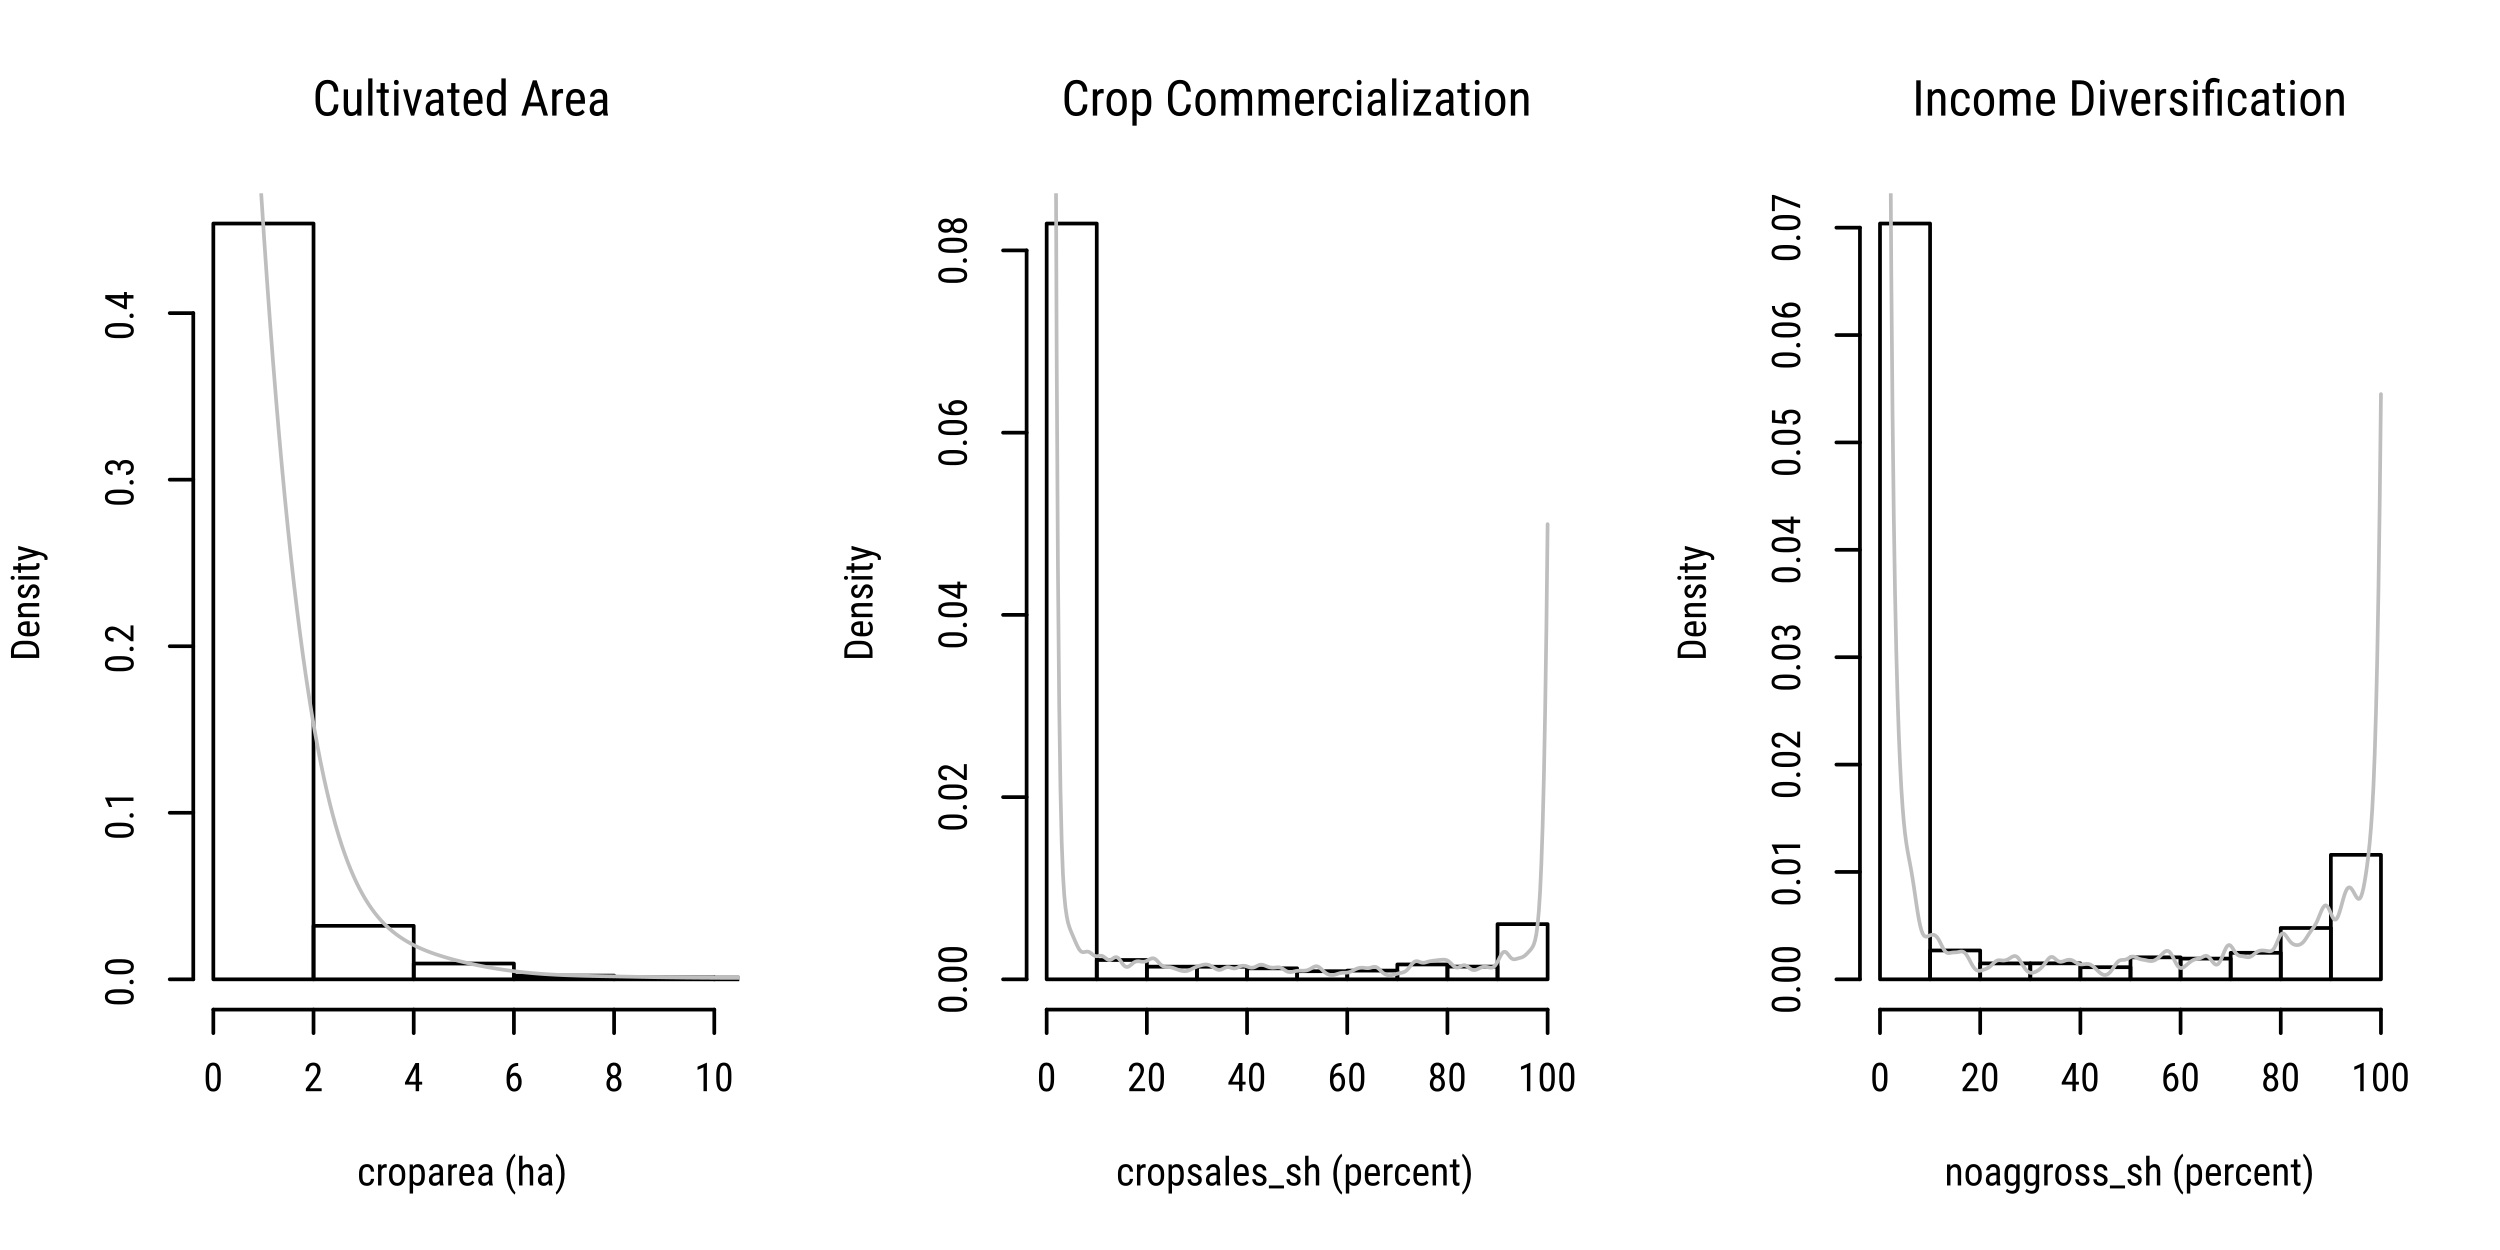 <?xml version="1.0" encoding="UTF-8"?>
<svg xmlns="http://www.w3.org/2000/svg" xmlns:xlink="http://www.w3.org/1999/xlink" width="504pt" height="252pt" viewBox="0 0 504 252" version="1.1">
<defs>
<g>
<symbol overflow="visible" id="glyph0-0">
<path style="stroke:none;" d="M 3.406 0 L 0.516 0 L 0.516 -7.109 L 3.406 -7.109 Z M 3.188 -0.422 L 3.188 -6.688 L 2.078 -3.562 Z M 0.734 -6.641 L 0.734 -0.453 L 1.828 -3.562 Z M 0.891 -0.266 L 3 -0.266 L 1.953 -3.219 Z M 1.953 -3.891 L 3 -6.844 L 0.891 -6.844 Z M 1.953 -3.891 "/>
</symbol>
<symbol overflow="visible" id="glyph0-1">
<path style="stroke:none;" d="M 5.219 -2.25 C 5.188 -1.488 4.973 -0.906 4.578 -0.5 C 4.191 -0.102 3.645 0.094 2.938 0.094 C 2.219 0.094 1.648 -0.176 1.234 -0.719 C 0.816 -1.258 0.609 -1.992 0.609 -2.922 L 0.609 -4.203 C 0.609 -5.129 0.82 -5.859 1.25 -6.391 C 1.688 -6.93 2.273 -7.203 3.016 -7.203 C 3.703 -7.203 4.234 -6.992 4.609 -6.578 C 4.984 -6.172 5.188 -5.586 5.219 -4.828 L 4.328 -4.828 C 4.285 -5.398 4.16 -5.812 3.953 -6.062 C 3.742 -6.312 3.43 -6.438 3.016 -6.438 C 2.535 -6.438 2.164 -6.242 1.906 -5.859 C 1.645 -5.484 1.516 -4.93 1.516 -4.203 L 1.516 -2.891 C 1.516 -2.172 1.633 -1.617 1.875 -1.234 C 2.113 -0.859 2.469 -0.672 2.938 -0.672 C 3.406 -0.672 3.738 -0.785 3.938 -1.016 C 4.145 -1.242 4.273 -1.656 4.328 -2.25 Z M 5.219 -2.25 "/>
</symbol>
<symbol overflow="visible" id="glyph0-2">
<path style="stroke:none;" d="M 3.344 -0.469 C 3.051 -0.094 2.629 0.094 2.078 0.094 C 1.609 0.094 1.25 -0.066 1 -0.391 C 0.758 -0.723 0.633 -1.207 0.625 -1.844 L 0.625 -5.281 L 1.484 -5.281 L 1.484 -1.906 C 1.484 -1.082 1.734 -0.672 2.234 -0.672 C 2.754 -0.672 3.113 -0.906 3.312 -1.375 L 3.312 -5.281 L 4.188 -5.281 L 4.188 0 L 3.359 0 Z M 3.344 -0.469 "/>
</symbol>
<symbol overflow="visible" id="glyph0-3">
<path style="stroke:none;" d="M 1.578 0 L 0.719 0 L 0.719 -7.5 L 1.578 -7.5 Z M 1.578 0 "/>
</symbol>
<symbol overflow="visible" id="glyph0-4">
<path style="stroke:none;" d="M 1.781 -6.562 L 1.781 -5.281 L 2.578 -5.281 L 2.578 -4.578 L 1.781 -4.578 L 1.781 -1.312 C 1.781 -1.102 1.812 -0.941 1.875 -0.828 C 1.945 -0.723 2.066 -0.672 2.234 -0.672 C 2.348 -0.672 2.461 -0.691 2.578 -0.734 L 2.562 0 C 2.375 0.062 2.176 0.094 1.969 0.094 C 1.625 0.094 1.363 -0.023 1.188 -0.266 C 1.008 -0.516 0.922 -0.859 0.922 -1.297 L 0.922 -4.578 L 0.109 -4.578 L 0.109 -5.281 L 0.922 -5.281 L 0.922 -6.562 Z M 1.781 -6.562 "/>
</symbol>
<symbol overflow="visible" id="glyph0-5">
<path style="stroke:none;" d="M 1.578 0 L 0.719 0 L 0.719 -5.281 L 1.578 -5.281 Z M 1.641 -6.688 C 1.641 -6.539 1.598 -6.414 1.516 -6.312 C 1.441 -6.219 1.32 -6.172 1.156 -6.172 C 0.988 -6.172 0.863 -6.219 0.781 -6.312 C 0.707 -6.414 0.672 -6.539 0.672 -6.688 C 0.672 -6.832 0.707 -6.953 0.781 -7.047 C 0.863 -7.148 0.984 -7.203 1.141 -7.203 C 1.305 -7.203 1.43 -7.148 1.516 -7.047 C 1.598 -6.953 1.641 -6.832 1.641 -6.688 Z M 1.641 -6.688 "/>
</symbol>
<symbol overflow="visible" id="glyph0-6">
<path style="stroke:none;" d="M 2.141 -1.312 L 3.141 -5.281 L 4.031 -5.281 L 2.453 0 L 1.812 0 L 0.219 -5.281 L 1.109 -5.281 Z M 2.141 -1.312 "/>
</symbol>
<symbol overflow="visible" id="glyph0-7">
<path style="stroke:none;" d="M 3.359 0 C 3.305 -0.113 3.27 -0.305 3.25 -0.578 C 2.945 -0.129 2.555 0.094 2.078 0.094 C 1.598 0.094 1.223 -0.035 0.953 -0.297 C 0.691 -0.566 0.562 -0.945 0.562 -1.438 C 0.562 -1.977 0.742 -2.406 1.109 -2.719 C 1.473 -3.031 1.973 -3.191 2.609 -3.203 L 3.234 -3.203 L 3.234 -3.766 C 3.234 -4.078 3.16 -4.301 3.016 -4.438 C 2.879 -4.57 2.672 -4.641 2.391 -4.641 C 2.129 -4.641 1.914 -4.562 1.75 -4.406 C 1.594 -4.25 1.516 -4.051 1.516 -3.812 L 0.641 -3.812 C 0.641 -4.082 0.719 -4.344 0.875 -4.594 C 1.039 -4.844 1.258 -5.035 1.531 -5.172 C 1.801 -5.305 2.102 -5.375 2.438 -5.375 C 2.977 -5.375 3.391 -5.238 3.672 -4.969 C 3.953 -4.707 4.094 -4.316 4.094 -3.797 L 4.094 -1.141 C 4.102 -0.734 4.16 -0.379 4.266 -0.078 L 4.266 0 Z M 2.219 -0.688 C 2.426 -0.688 2.625 -0.742 2.812 -0.859 C 3.008 -0.984 3.148 -1.129 3.234 -1.297 L 3.234 -2.562 L 2.75 -2.562 C 2.344 -2.551 2.02 -2.457 1.781 -2.281 C 1.539 -2.102 1.422 -1.859 1.422 -1.547 C 1.422 -1.242 1.477 -1.023 1.594 -0.891 C 1.719 -0.754 1.926 -0.688 2.219 -0.688 Z M 2.219 -0.688 "/>
</symbol>
<symbol overflow="visible" id="glyph0-8">
<path style="stroke:none;" d="M 2.531 0.094 C 1.875 0.094 1.367 -0.098 1.016 -0.484 C 0.672 -0.879 0.492 -1.457 0.484 -2.219 L 0.484 -2.859 C 0.484 -3.641 0.656 -4.254 1 -4.703 C 1.344 -5.148 1.82 -5.375 2.438 -5.375 C 3.051 -5.375 3.508 -5.176 3.812 -4.781 C 4.125 -4.395 4.285 -3.785 4.297 -2.953 L 4.297 -2.391 L 1.344 -2.391 L 1.344 -2.266 C 1.344 -1.691 1.445 -1.273 1.656 -1.016 C 1.875 -0.766 2.18 -0.641 2.578 -0.641 C 2.836 -0.641 3.062 -0.688 3.25 -0.781 C 3.445 -0.875 3.629 -1.023 3.797 -1.234 L 4.25 -0.688 C 3.875 -0.164 3.301 0.094 2.531 0.094 Z M 2.438 -4.641 C 2.082 -4.641 1.816 -4.516 1.641 -4.266 C 1.461 -4.023 1.363 -3.645 1.344 -3.125 L 3.422 -3.125 L 3.422 -3.25 C 3.398 -3.75 3.312 -4.102 3.156 -4.312 C 3 -4.531 2.758 -4.641 2.438 -4.641 Z M 2.438 -4.641 "/>
</symbol>
<symbol overflow="visible" id="glyph0-9">
<path style="stroke:none;" d="M 0.469 -2.875 C 0.469 -3.695 0.617 -4.316 0.922 -4.734 C 1.223 -5.16 1.66 -5.375 2.234 -5.375 C 2.734 -5.375 3.125 -5.172 3.406 -4.766 L 3.406 -7.5 L 4.281 -7.5 L 4.281 0 L 3.484 0 L 3.438 -0.562 C 3.156 -0.125 2.754 0.094 2.234 0.094 C 1.68 0.094 1.25 -0.113 0.938 -0.531 C 0.625 -0.957 0.469 -1.562 0.469 -2.344 Z M 1.328 -2.391 C 1.328 -1.797 1.414 -1.359 1.594 -1.078 C 1.77 -0.805 2.055 -0.672 2.453 -0.672 C 2.879 -0.672 3.195 -0.883 3.406 -1.312 L 3.406 -3.984 C 3.188 -4.398 2.867 -4.609 2.453 -4.609 C 2.055 -4.609 1.77 -4.469 1.594 -4.188 C 1.414 -3.914 1.328 -3.492 1.328 -2.922 Z M 1.328 -2.391 "/>
</symbol>
<symbol overflow="visible" id="glyph0-10">
<path style="stroke:none;" d=""/>
</symbol>
<symbol overflow="visible" id="glyph0-11">
<path style="stroke:none;" d="M 4.078 -1.859 L 1.688 -1.859 L 1.125 0 L 0.203 0 L 2.5 -7.109 L 3.266 -7.109 L 5.562 0 L 4.641 0 Z M 1.922 -2.625 L 3.859 -2.625 L 2.875 -5.859 Z M 1.922 -2.625 "/>
</symbol>
<symbol overflow="visible" id="glyph0-12">
<path style="stroke:none;" d="M 2.828 -4.469 C 2.703 -4.488 2.57 -4.5 2.438 -4.5 C 1.988 -4.5 1.68 -4.258 1.516 -3.781 L 1.516 0 L 0.641 0 L 0.641 -5.281 L 1.484 -5.281 L 1.5 -4.75 C 1.727 -5.164 2.055 -5.375 2.484 -5.375 C 2.617 -5.375 2.734 -5.352 2.828 -5.312 Z M 2.828 -4.469 "/>
</symbol>
<symbol overflow="visible" id="glyph0-13">
<path style="stroke:none;" d="M 0.469 -2.891 C 0.469 -3.648 0.648 -4.254 1.016 -4.703 C 1.391 -5.148 1.883 -5.375 2.5 -5.375 C 3.113 -5.375 3.602 -5.156 3.969 -4.719 C 4.344 -4.289 4.535 -3.695 4.547 -2.938 L 4.547 -2.391 C 4.547 -1.617 4.359 -1.008 3.984 -0.562 C 3.617 -0.125 3.129 0.094 2.516 0.094 C 1.898 0.094 1.406 -0.117 1.031 -0.547 C 0.664 -0.984 0.477 -1.57 0.469 -2.312 Z M 1.328 -2.391 C 1.328 -1.848 1.43 -1.422 1.641 -1.109 C 1.859 -0.797 2.148 -0.641 2.516 -0.641 C 3.273 -0.641 3.664 -1.191 3.688 -2.297 L 3.688 -2.891 C 3.688 -3.43 3.578 -3.859 3.359 -4.172 C 3.148 -4.484 2.863 -4.641 2.5 -4.641 C 2.145 -4.641 1.859 -4.484 1.641 -4.172 C 1.43 -3.859 1.328 -3.43 1.328 -2.891 Z M 1.328 -2.391 "/>
</symbol>
<symbol overflow="visible" id="glyph0-14">
<path style="stroke:none;" d="M 4.469 -2.391 C 4.469 -1.555 4.316 -0.93 4.016 -0.516 C 3.711 -0.109 3.285 0.094 2.734 0.094 C 2.203 0.094 1.797 -0.102 1.516 -0.5 L 1.516 2.031 L 0.656 2.031 L 0.656 -5.281 L 1.438 -5.281 L 1.469 -4.703 C 1.758 -5.148 2.176 -5.375 2.719 -5.375 C 3.301 -5.375 3.734 -5.172 4.016 -4.766 C 4.305 -4.367 4.457 -3.77 4.469 -2.969 Z M 3.609 -2.875 C 3.609 -3.469 3.516 -3.906 3.328 -4.188 C 3.148 -4.469 2.859 -4.609 2.453 -4.609 C 2.035 -4.609 1.723 -4.406 1.516 -4 L 1.516 -1.25 C 1.723 -0.844 2.039 -0.641 2.469 -0.641 C 2.852 -0.641 3.133 -0.781 3.312 -1.062 C 3.5 -1.344 3.598 -1.773 3.609 -2.359 Z M 3.609 -2.875 "/>
</symbol>
<symbol overflow="visible" id="glyph0-15">
<path style="stroke:none;" d="M 1.453 -5.281 L 1.484 -4.797 C 1.805 -5.18 2.227 -5.375 2.75 -5.375 C 3.344 -5.375 3.754 -5.117 3.984 -4.609 C 4.316 -5.117 4.781 -5.375 5.375 -5.375 C 6.352 -5.375 6.852 -4.77 6.875 -3.562 L 6.875 0 L 6.016 0 L 6.016 -3.484 C 6.016 -3.859 5.941 -4.141 5.797 -4.328 C 5.66 -4.516 5.43 -4.609 5.109 -4.609 C 4.848 -4.609 4.633 -4.508 4.469 -4.312 C 4.312 -4.113 4.219 -3.859 4.188 -3.547 L 4.188 0 L 3.328 0 L 3.328 -3.516 C 3.316 -4.242 3.02 -4.609 2.438 -4.609 C 2 -4.609 1.691 -4.391 1.516 -3.953 L 1.516 0 L 0.656 0 L 0.656 -5.281 Z M 1.453 -5.281 "/>
</symbol>
<symbol overflow="visible" id="glyph0-16">
<path style="stroke:none;" d="M 2.484 -0.641 C 2.766 -0.641 2.988 -0.727 3.156 -0.906 C 3.332 -1.082 3.43 -1.336 3.453 -1.672 L 4.266 -1.672 C 4.242 -1.16 4.062 -0.738 3.719 -0.406 C 3.383 -0.07 2.973 0.094 2.484 0.094 C 1.828 0.094 1.328 -0.109 0.984 -0.516 C 0.641 -0.93 0.469 -1.547 0.469 -2.359 L 0.469 -2.938 C 0.469 -3.738 0.641 -4.344 0.984 -4.75 C 1.328 -5.164 1.82 -5.375 2.469 -5.375 C 3.008 -5.375 3.438 -5.203 3.75 -4.859 C 4.07 -4.523 4.242 -4.062 4.266 -3.469 L 3.453 -3.469 C 3.43 -3.852 3.336 -4.145 3.172 -4.344 C 3.004 -4.539 2.77 -4.641 2.469 -4.641 C 2.094 -4.641 1.812 -4.508 1.625 -4.25 C 1.438 -4 1.336 -3.586 1.328 -3.016 L 1.328 -2.344 C 1.328 -1.719 1.422 -1.273 1.609 -1.016 C 1.797 -0.766 2.086 -0.641 2.484 -0.641 Z M 2.484 -0.641 "/>
</symbol>
<symbol overflow="visible" id="glyph0-17">
<path style="stroke:none;" d="M 1.453 -0.734 L 4 -0.734 L 4 0 L 0.453 0 L 0.453 -0.672 L 2.875 -4.531 L 0.484 -4.531 L 0.484 -5.281 L 3.891 -5.281 L 3.891 -4.641 Z M 1.453 -0.734 "/>
</symbol>
<symbol overflow="visible" id="glyph0-18">
<path style="stroke:none;" d="M 1.453 -5.281 L 1.484 -4.719 C 1.816 -5.156 2.242 -5.375 2.766 -5.375 C 3.703 -5.375 4.176 -4.754 4.188 -3.516 L 4.188 0 L 3.328 0 L 3.328 -3.469 C 3.328 -3.883 3.258 -4.176 3.125 -4.344 C 2.988 -4.52 2.781 -4.609 2.5 -4.609 C 2.281 -4.609 2.086 -4.535 1.922 -4.391 C 1.754 -4.254 1.617 -4.07 1.516 -3.844 L 1.516 0 L 0.641 0 L 0.641 -5.281 Z M 1.453 -5.281 "/>
</symbol>
<symbol overflow="visible" id="glyph0-19">
<path style="stroke:none;" d="M 1.703 0 L 0.812 0 L 0.812 -7.109 L 1.703 -7.109 Z M 1.703 0 "/>
</symbol>
<symbol overflow="visible" id="glyph0-20">
<path style="stroke:none;" d="M 0.766 0 L 0.766 -7.109 L 2.469 -7.109 C 3.289 -7.109 3.93 -6.848 4.391 -6.328 C 4.848 -5.805 5.078 -5.078 5.078 -4.141 L 5.078 -2.953 C 5.078 -2.004 4.844 -1.273 4.375 -0.766 C 3.914 -0.254 3.242 0 2.359 0 Z M 1.656 -6.344 L 1.656 -0.766 L 2.375 -0.766 C 3.008 -0.766 3.469 -0.941 3.75 -1.297 C 4.039 -1.66 4.191 -2.195 4.203 -2.906 L 4.203 -4.172 C 4.203 -4.91 4.055 -5.457 3.766 -5.812 C 3.473 -6.164 3.039 -6.344 2.469 -6.344 Z M 1.656 -6.344 "/>
</symbol>
<symbol overflow="visible" id="glyph0-21">
<path style="stroke:none;" d="M 3.219 -1.359 C 3.219 -1.535 3.145 -1.691 3 -1.828 C 2.863 -1.961 2.594 -2.117 2.188 -2.297 C 1.727 -2.492 1.398 -2.66 1.203 -2.797 C 1.016 -2.93 0.875 -3.082 0.781 -3.25 C 0.688 -3.426 0.641 -3.633 0.641 -3.875 C 0.641 -4.312 0.797 -4.672 1.109 -4.953 C 1.422 -5.234 1.82 -5.375 2.312 -5.375 C 2.832 -5.375 3.25 -5.223 3.562 -4.922 C 3.875 -4.629 4.031 -4.25 4.031 -3.781 L 3.172 -3.781 C 3.172 -4.02 3.086 -4.223 2.922 -4.391 C 2.766 -4.555 2.562 -4.641 2.312 -4.641 C 2.062 -4.641 1.863 -4.57 1.719 -4.438 C 1.57 -4.312 1.5 -4.133 1.5 -3.906 C 1.5 -3.727 1.551 -3.586 1.656 -3.484 C 1.758 -3.379 2.016 -3.238 2.422 -3.062 C 3.066 -2.812 3.504 -2.566 3.734 -2.328 C 3.961 -2.086 4.078 -1.785 4.078 -1.422 C 4.078 -0.961 3.914 -0.594 3.594 -0.312 C 3.281 -0.039 2.859 0.094 2.328 0.094 C 1.785 0.094 1.344 -0.062 1 -0.375 C 0.656 -0.688 0.484 -1.086 0.484 -1.578 L 1.359 -1.578 C 1.367 -1.285 1.457 -1.055 1.625 -0.891 C 1.789 -0.723 2.023 -0.641 2.328 -0.641 C 2.617 -0.641 2.836 -0.703 2.984 -0.828 C 3.141 -0.961 3.219 -1.141 3.219 -1.359 Z M 3.219 -1.359 "/>
</symbol>
<symbol overflow="visible" id="glyph0-22">
<path style="stroke:none;" d="M 0.891 0 L 0.891 -4.578 L 0.203 -4.578 L 0.203 -5.281 L 0.891 -5.281 L 0.891 -5.766 C 0.891 -6.348 1.035 -6.801 1.328 -7.125 C 1.629 -7.445 2.039 -7.609 2.562 -7.609 C 2.77 -7.609 2.969 -7.578 3.156 -7.516 C 3.344 -7.461 3.535 -7.395 3.734 -7.312 L 3.594 -6.547 C 3.281 -6.703 2.961 -6.781 2.641 -6.781 C 2.316 -6.781 2.086 -6.691 1.953 -6.516 C 1.816 -6.348 1.75 -6.094 1.75 -5.75 L 1.75 -5.281 L 2.609 -5.281 L 2.609 -4.578 L 1.75 -4.578 L 1.75 0 Z M 4.156 0 L 3.297 0 L 3.297 -5.281 L 4.156 -5.281 Z M 4.156 0 "/>
</symbol>
<symbol overflow="visible" id="glyph1-0">
<path style="stroke:none;" d="M 2.734 0 L 0.406 0 L 0.406 -5.688 L 2.734 -5.688 Z M 2.547 -0.344 L 2.547 -5.359 L 1.656 -2.844 Z M 0.578 -5.312 L 0.578 -0.375 L 1.469 -2.844 Z M 0.719 -0.219 L 2.406 -0.219 L 1.562 -2.578 Z M 1.562 -3.109 L 2.406 -5.484 L 0.719 -5.484 Z M 1.562 -3.109 "/>
</symbol>
<symbol overflow="visible" id="glyph1-1">
<path style="stroke:none;" d="M 1.984 -0.516 C 2.211 -0.516 2.395 -0.582 2.531 -0.719 C 2.676 -0.863 2.754 -1.066 2.766 -1.328 L 3.422 -1.328 C 3.398 -0.922 3.254 -0.582 2.984 -0.312 C 2.711 -0.051 2.379 0.078 1.984 0.078 C 1.461 0.078 1.062 -0.082 0.781 -0.406 C 0.508 -0.738 0.375 -1.234 0.375 -1.891 L 0.375 -2.359 C 0.375 -2.992 0.508 -3.477 0.781 -3.812 C 1.062 -4.145 1.461 -4.312 1.984 -4.312 C 2.41 -4.312 2.75 -4.172 3 -3.891 C 3.258 -3.617 3.398 -3.25 3.422 -2.781 L 2.766 -2.781 C 2.742 -3.094 2.664 -3.328 2.531 -3.484 C 2.406 -3.641 2.223 -3.719 1.984 -3.719 C 1.672 -3.719 1.441 -3.613 1.297 -3.406 C 1.148 -3.207 1.07 -2.879 1.062 -2.422 L 1.062 -1.875 C 1.062 -1.375 1.133 -1.02 1.281 -0.812 C 1.438 -0.613 1.672 -0.516 1.984 -0.516 Z M 1.984 -0.516 "/>
</symbol>
<symbol overflow="visible" id="glyph1-2">
<path style="stroke:none;" d="M 2.266 -3.578 C 2.172 -3.598 2.066 -3.609 1.953 -3.609 C 1.598 -3.609 1.348 -3.414 1.203 -3.031 L 1.203 0 L 0.516 0 L 0.516 -4.234 L 1.188 -4.234 L 1.203 -3.797 C 1.391 -4.141 1.648 -4.312 1.984 -4.312 C 2.098 -4.312 2.191 -4.289 2.266 -4.25 Z M 2.266 -3.578 "/>
</symbol>
<symbol overflow="visible" id="glyph1-3">
<path style="stroke:none;" d="M 0.375 -2.312 C 0.375 -2.926 0.52 -3.41 0.812 -3.766 C 1.113 -4.129 1.508 -4.312 2 -4.312 C 2.488 -4.312 2.879 -4.133 3.172 -3.781 C 3.473 -3.438 3.629 -2.961 3.641 -2.359 L 3.641 -1.906 C 3.641 -1.301 3.488 -0.816 3.188 -0.453 C 2.895 -0.098 2.504 0.078 2.016 0.078 C 1.523 0.078 1.129 -0.094 0.828 -0.438 C 0.535 -0.789 0.383 -1.258 0.375 -1.844 Z M 1.062 -1.906 C 1.062 -1.477 1.145 -1.141 1.312 -0.891 C 1.488 -0.641 1.723 -0.516 2.016 -0.516 C 2.617 -0.516 2.93 -0.953 2.953 -1.828 L 2.953 -2.312 C 2.953 -2.738 2.863 -3.078 2.688 -3.328 C 2.52 -3.586 2.289 -3.719 2 -3.719 C 1.719 -3.719 1.488 -3.586 1.312 -3.328 C 1.145 -3.078 1.062 -2.738 1.062 -2.312 Z M 1.062 -1.906 "/>
</symbol>
<symbol overflow="visible" id="glyph1-4">
<path style="stroke:none;" d="M 3.578 -1.906 C 3.578 -1.238 3.453 -0.738 3.203 -0.406 C 2.961 -0.082 2.625 0.078 2.188 0.078 C 1.758 0.078 1.43 -0.082 1.203 -0.406 L 1.203 1.625 L 0.516 1.625 L 0.516 -4.234 L 1.141 -4.234 L 1.188 -3.766 C 1.414 -4.129 1.742 -4.312 2.172 -4.312 C 2.641 -4.312 2.988 -4.148 3.219 -3.828 C 3.445 -3.504 3.566 -3.02 3.578 -2.375 Z M 2.891 -2.312 C 2.891 -2.781 2.816 -3.125 2.672 -3.344 C 2.523 -3.57 2.289 -3.688 1.969 -3.688 C 1.633 -3.688 1.379 -3.523 1.203 -3.203 L 1.203 -1 C 1.379 -0.676 1.633 -0.516 1.969 -0.516 C 2.281 -0.516 2.508 -0.625 2.656 -0.844 C 2.801 -1.07 2.879 -1.422 2.891 -1.891 Z M 2.891 -2.312 "/>
</symbol>
<symbol overflow="visible" id="glyph1-5">
<path style="stroke:none;" d="M 2.688 0 C 2.645 -0.094 2.617 -0.25 2.609 -0.469 C 2.359 -0.102 2.047 0.078 1.672 0.078 C 1.285 0.078 0.984 -0.023 0.766 -0.234 C 0.555 -0.453 0.453 -0.758 0.453 -1.156 C 0.453 -1.582 0.598 -1.922 0.891 -2.172 C 1.18 -2.43 1.578 -2.562 2.078 -2.562 L 2.594 -2.562 L 2.594 -3.016 C 2.594 -3.266 2.535 -3.441 2.422 -3.547 C 2.305 -3.66 2.133 -3.719 1.906 -3.719 C 1.695 -3.719 1.523 -3.656 1.391 -3.531 C 1.266 -3.406 1.203 -3.25 1.203 -3.062 L 0.516 -3.062 C 0.516 -3.27 0.578 -3.473 0.703 -3.672 C 0.836 -3.867 1.008 -4.023 1.219 -4.141 C 1.438 -4.254 1.68 -4.312 1.953 -4.312 C 2.379 -4.312 2.703 -4.203 2.922 -3.984 C 3.148 -3.766 3.27 -3.453 3.281 -3.047 L 3.281 -0.906 C 3.281 -0.582 3.32 -0.301 3.406 -0.062 L 3.406 0 Z M 1.766 -0.547 C 1.941 -0.547 2.102 -0.594 2.25 -0.688 C 2.406 -0.781 2.52 -0.898 2.594 -1.047 L 2.594 -2.047 L 2.203 -2.047 C 1.867 -2.047 1.609 -1.973 1.422 -1.828 C 1.234 -1.691 1.141 -1.492 1.141 -1.234 C 1.141 -0.992 1.188 -0.816 1.281 -0.703 C 1.375 -0.598 1.535 -0.547 1.766 -0.547 Z M 1.766 -0.547 "/>
</symbol>
<symbol overflow="visible" id="glyph1-6">
<path style="stroke:none;" d="M 2.031 0.078 C 1.5 0.078 1.094 -0.078 0.812 -0.391 C 0.531 -0.703 0.391 -1.164 0.391 -1.781 L 0.391 -2.281 C 0.391 -2.914 0.523 -3.41 0.797 -3.766 C 1.078 -4.129 1.461 -4.312 1.953 -4.312 C 2.441 -4.312 2.805 -4.148 3.047 -3.828 C 3.297 -3.516 3.426 -3.023 3.438 -2.359 L 3.438 -1.906 L 1.078 -1.906 L 1.078 -1.812 C 1.078 -1.352 1.16 -1.02 1.328 -0.812 C 1.504 -0.613 1.75 -0.516 2.062 -0.516 C 2.27 -0.516 2.453 -0.551 2.609 -0.625 C 2.766 -0.707 2.91 -0.832 3.047 -1 L 3.406 -0.562 C 3.102 -0.133 2.645 0.078 2.031 0.078 Z M 1.953 -3.719 C 1.66 -3.719 1.445 -3.617 1.312 -3.422 C 1.176 -3.223 1.098 -2.914 1.078 -2.5 L 2.75 -2.5 L 2.75 -2.594 C 2.727 -3 2.656 -3.285 2.531 -3.453 C 2.406 -3.629 2.211 -3.719 1.953 -3.719 Z M 1.953 -3.719 "/>
</symbol>
<symbol overflow="visible" id="glyph1-7">
<path style="stroke:none;" d=""/>
</symbol>
<symbol overflow="visible" id="glyph1-8">
<path style="stroke:none;" d="M 0.5 -2.312 C 0.5 -2.988 0.594 -3.629 0.781 -4.234 C 0.969 -4.836 1.227 -5.363 1.562 -5.812 C 1.77 -6.094 1.969 -6.297 2.156 -6.422 L 2.297 -5.938 C 1.984 -5.645 1.727 -5.195 1.531 -4.594 C 1.332 -3.988 1.223 -3.316 1.203 -2.578 L 1.203 -2.266 C 1.203 -1.348 1.328 -0.535 1.578 0.172 C 1.773 0.703 2.016 1.109 2.297 1.391 L 2.156 1.844 C 1.914 1.676 1.676 1.41 1.438 1.047 C 0.812 0.109 0.5 -1.008 0.5 -2.312 Z M 0.5 -2.312 "/>
</symbol>
<symbol overflow="visible" id="glyph1-9">
<path style="stroke:none;" d="M 1.203 -3.797 C 1.473 -4.141 1.812 -4.312 2.219 -4.312 C 2.969 -4.312 3.348 -3.812 3.359 -2.812 L 3.359 0 L 2.672 0 L 2.672 -2.781 C 2.672 -3.113 2.613 -3.348 2.5 -3.484 C 2.383 -3.617 2.219 -3.688 2 -3.688 C 1.832 -3.688 1.676 -3.629 1.531 -3.516 C 1.395 -3.398 1.285 -3.254 1.203 -3.078 L 1.203 0 L 0.516 0 L 0.516 -6 L 1.203 -6 Z M 1.203 -3.797 "/>
</symbol>
<symbol overflow="visible" id="glyph1-10">
<path style="stroke:none;" d="M 2 -2.266 C 2 -1.109 1.738 -0.082 1.219 0.812 C 0.938 1.289 0.645 1.633 0.344 1.844 L 0.219 1.391 C 0.539 1.078 0.801 0.598 1 -0.047 C 1.207 -0.691 1.312 -1.398 1.312 -2.172 L 1.312 -2.312 C 1.312 -3.301 1.148 -4.188 0.828 -4.969 C 0.648 -5.395 0.445 -5.734 0.219 -5.984 L 0.344 -6.422 C 0.633 -6.223 0.914 -5.906 1.188 -5.469 C 1.727 -4.562 2 -3.492 2 -2.266 Z M 2 -2.266 "/>
</symbol>
<symbol overflow="visible" id="glyph1-11">
<path style="stroke:none;" d="M 3.5 -2.422 C 3.5 -1.586 3.375 -0.961 3.125 -0.547 C 2.883 -0.129 2.504 0.078 1.984 0.078 C 1.473 0.078 1.094 -0.117 0.844 -0.516 C 0.594 -0.922 0.461 -1.52 0.453 -2.312 L 0.453 -3.297 C 0.453 -4.129 0.57 -4.75 0.812 -5.156 C 1.062 -5.562 1.445 -5.766 1.969 -5.766 C 2.477 -5.766 2.859 -5.57 3.109 -5.188 C 3.359 -4.801 3.488 -4.211 3.5 -3.422 Z M 2.812 -3.422 C 2.812 -4.016 2.742 -4.453 2.609 -4.734 C 2.473 -5.023 2.258 -5.172 1.969 -5.172 C 1.688 -5.172 1.477 -5.031 1.344 -4.75 C 1.207 -4.469 1.141 -4.047 1.141 -3.484 L 1.141 -2.312 C 1.141 -1.719 1.207 -1.27 1.344 -0.969 C 1.477 -0.664 1.691 -0.516 1.984 -0.516 C 2.266 -0.516 2.469 -0.656 2.594 -0.938 C 2.727 -1.219 2.801 -1.648 2.812 -2.234 Z M 2.812 -3.422 "/>
</symbol>
<symbol overflow="visible" id="glyph1-12">
<path style="stroke:none;" d="M 3.641 0 L 0.453 0 L 0.453 -0.516 L 2.078 -2.672 C 2.328 -3.004 2.5 -3.273 2.594 -3.484 C 2.688 -3.691 2.734 -3.914 2.734 -4.156 C 2.734 -4.457 2.66 -4.703 2.516 -4.891 C 2.379 -5.078 2.195 -5.172 1.969 -5.172 C 1.676 -5.172 1.453 -5.07 1.297 -4.875 C 1.141 -4.676 1.062 -4.391 1.062 -4.016 L 0.375 -4.016 C 0.375 -4.535 0.516 -4.957 0.797 -5.281 C 1.086 -5.602 1.477 -5.766 1.969 -5.766 C 2.414 -5.766 2.77 -5.625 3.031 -5.344 C 3.289 -5.07 3.422 -4.707 3.422 -4.25 C 3.422 -3.688 3.129 -3.02 2.547 -2.25 L 1.281 -0.594 L 3.641 -0.594 Z M 3.641 0 "/>
</symbol>
<symbol overflow="visible" id="glyph1-13">
<path style="stroke:none;" d="M 3.078 -1.906 L 3.703 -1.906 L 3.703 -1.328 L 3.078 -1.328 L 3.078 0 L 2.391 0 L 2.391 -1.328 L 0.234 -1.328 L 0.234 -1.75 L 2.344 -5.688 L 3.078 -5.688 Z M 1 -1.906 L 2.391 -1.906 L 2.391 -4.609 Z M 1 -1.906 "/>
</symbol>
<symbol overflow="visible" id="glyph1-14">
<path style="stroke:none;" d="M 2.859 -5.688 L 2.859 -5.078 L 2.75 -5.078 C 2.289 -5.066 1.93 -4.91 1.672 -4.609 C 1.41 -4.305 1.258 -3.852 1.219 -3.25 C 1.469 -3.57 1.789 -3.734 2.188 -3.734 C 2.602 -3.734 2.938 -3.562 3.188 -3.219 C 3.438 -2.875 3.562 -2.422 3.562 -1.859 C 3.562 -1.266 3.422 -0.789 3.141 -0.438 C 2.867 -0.094 2.504 0.078 2.047 0.078 C 1.586 0.078 1.219 -0.125 0.938 -0.531 C 0.656 -0.945 0.516 -1.492 0.516 -2.172 L 0.516 -2.438 C 0.516 -3.219 0.598 -3.836 0.766 -4.297 C 0.941 -4.766 1.191 -5.113 1.516 -5.344 C 1.848 -5.57 2.258 -5.688 2.75 -5.688 Z M 2.078 -3.125 C 1.891 -3.125 1.711 -3.051 1.547 -2.906 C 1.391 -2.77 1.273 -2.594 1.203 -2.375 L 1.203 -2.078 C 1.203 -1.617 1.285 -1.242 1.453 -0.953 C 1.617 -0.66 1.816 -0.516 2.047 -0.516 C 2.305 -0.516 2.508 -0.633 2.656 -0.875 C 2.801 -1.113 2.875 -1.43 2.875 -1.828 C 2.875 -2.211 2.801 -2.523 2.656 -2.766 C 2.508 -3.004 2.316 -3.125 2.078 -3.125 Z M 2.078 -3.125 "/>
</symbol>
<symbol overflow="visible" id="glyph1-15">
<path style="stroke:none;" d="M 3.391 -4.203 C 3.391 -3.922 3.32 -3.664 3.188 -3.438 C 3.062 -3.219 2.895 -3.047 2.688 -2.922 C 2.938 -2.797 3.133 -2.609 3.281 -2.359 C 3.426 -2.117 3.5 -1.844 3.5 -1.531 C 3.5 -1.039 3.359 -0.648 3.078 -0.359 C 2.797 -0.066 2.426 0.078 1.969 0.078 C 1.508 0.078 1.141 -0.066 0.859 -0.359 C 0.586 -0.648 0.453 -1.039 0.453 -1.531 C 0.453 -1.844 0.52 -2.125 0.656 -2.375 C 0.801 -2.625 1 -2.812 1.25 -2.938 C 1.031 -3.062 0.859 -3.234 0.734 -3.453 C 0.617 -3.672 0.562 -3.922 0.562 -4.203 C 0.562 -4.68 0.691 -5.062 0.953 -5.344 C 1.211 -5.625 1.551 -5.766 1.969 -5.766 C 2.395 -5.766 2.738 -5.625 3 -5.344 C 3.258 -5.07 3.391 -4.691 3.391 -4.203 Z M 2.797 -1.547 C 2.797 -1.879 2.719 -2.141 2.562 -2.328 C 2.414 -2.523 2.219 -2.625 1.969 -2.625 C 1.707 -2.625 1.504 -2.523 1.359 -2.328 C 1.211 -2.129 1.141 -1.867 1.141 -1.547 C 1.141 -1.223 1.211 -0.969 1.359 -0.781 C 1.504 -0.602 1.707 -0.516 1.969 -0.516 C 2.238 -0.516 2.441 -0.602 2.578 -0.781 C 2.723 -0.969 2.797 -1.223 2.797 -1.547 Z M 2.703 -4.188 C 2.703 -4.477 2.633 -4.711 2.5 -4.891 C 2.363 -5.078 2.188 -5.172 1.969 -5.172 C 1.75 -5.172 1.57 -5.082 1.438 -4.906 C 1.312 -4.727 1.25 -4.488 1.25 -4.188 C 1.25 -3.895 1.316 -3.66 1.453 -3.484 C 1.586 -3.305 1.758 -3.219 1.969 -3.219 C 2.195 -3.219 2.375 -3.305 2.5 -3.484 C 2.633 -3.66 2.703 -3.895 2.703 -4.188 Z M 2.703 -4.188 "/>
</symbol>
<symbol overflow="visible" id="glyph1-16">
<path style="stroke:none;" d="M 2.516 0 L 1.828 0 L 1.828 -4.812 L 0.625 -4.281 L 0.625 -4.938 L 2.406 -5.719 L 2.516 -5.719 Z M 2.516 0 "/>
</symbol>
<symbol overflow="visible" id="glyph1-17">
<path style="stroke:none;" d="M 2.578 -1.078 C 2.578 -1.234 2.52 -1.363 2.406 -1.469 C 2.289 -1.57 2.07 -1.695 1.75 -1.844 C 1.383 -2 1.125 -2.129 0.969 -2.234 C 0.812 -2.348 0.695 -2.473 0.625 -2.609 C 0.551 -2.742 0.516 -2.91 0.516 -3.109 C 0.516 -3.453 0.641 -3.738 0.891 -3.969 C 1.141 -4.195 1.461 -4.312 1.859 -4.312 C 2.266 -4.312 2.594 -4.191 2.844 -3.953 C 3.094 -3.711 3.219 -3.406 3.219 -3.031 L 2.531 -3.031 C 2.531 -3.219 2.469 -3.379 2.344 -3.516 C 2.219 -3.648 2.055 -3.719 1.859 -3.719 C 1.648 -3.719 1.488 -3.66 1.375 -3.547 C 1.258 -3.441 1.203 -3.301 1.203 -3.125 C 1.203 -2.988 1.242 -2.875 1.328 -2.781 C 1.41 -2.695 1.613 -2.586 1.938 -2.453 C 2.445 -2.254 2.797 -2.055 2.984 -1.859 C 3.172 -1.672 3.266 -1.43 3.266 -1.141 C 3.266 -0.766 3.133 -0.469 2.875 -0.25 C 2.625 -0.031 2.289 0.078 1.875 0.078 C 1.426 0.078 1.066 -0.047 0.797 -0.297 C 0.523 -0.555 0.391 -0.879 0.391 -1.266 L 1.078 -1.266 C 1.086 -1.023 1.16 -0.836 1.297 -0.703 C 1.43 -0.578 1.625 -0.516 1.875 -0.516 C 2.102 -0.516 2.273 -0.566 2.391 -0.672 C 2.516 -0.773 2.578 -0.91 2.578 -1.078 Z M 2.578 -1.078 "/>
</symbol>
<symbol overflow="visible" id="glyph1-18">
<path style="stroke:none;" d="M 1.266 0 L 0.578 0 L 0.578 -6 L 1.266 -6 Z M 1.266 0 "/>
</symbol>
<symbol overflow="visible" id="glyph1-19">
<path style="stroke:none;" d="M 3.141 0.594 L 0.094 0.594 L 0.094 0 L 3.141 0 Z M 3.141 0.594 "/>
</symbol>
<symbol overflow="visible" id="glyph1-20">
<path style="stroke:none;" d="M 1.172 -4.234 L 1.188 -3.766 C 1.457 -4.129 1.801 -4.312 2.219 -4.312 C 2.969 -4.312 3.348 -3.812 3.359 -2.812 L 3.359 0 L 2.672 0 L 2.672 -2.781 C 2.672 -3.113 2.613 -3.348 2.5 -3.484 C 2.383 -3.617 2.219 -3.688 2 -3.688 C 1.832 -3.688 1.676 -3.629 1.531 -3.516 C 1.395 -3.398 1.285 -3.254 1.203 -3.078 L 1.203 0 L 0.516 0 L 0.516 -4.234 Z M 1.172 -4.234 "/>
</symbol>
<symbol overflow="visible" id="glyph1-21">
<path style="stroke:none;" d="M 1.422 -5.25 L 1.422 -4.234 L 2.062 -4.234 L 2.062 -3.672 L 1.422 -3.672 L 1.422 -1.047 C 1.422 -0.879 1.445 -0.754 1.5 -0.672 C 1.562 -0.586 1.656 -0.547 1.781 -0.547 C 1.875 -0.547 1.969 -0.562 2.062 -0.594 L 2.062 0 C 1.906 0.051 1.742 0.078 1.578 0.078 C 1.305 0.078 1.098 -0.02 0.953 -0.219 C 0.805 -0.414 0.734 -0.691 0.734 -1.047 L 0.734 -3.672 L 0.094 -3.672 L 0.094 -4.234 L 0.734 -4.234 L 0.734 -5.25 Z M 1.422 -5.25 "/>
</symbol>
<symbol overflow="visible" id="glyph1-22">
<path style="stroke:none;" d="M 0.375 -2.312 C 0.375 -2.969 0.492 -3.461 0.734 -3.797 C 0.973 -4.141 1.328 -4.312 1.797 -4.312 C 2.223 -4.312 2.547 -4.125 2.766 -3.75 L 2.812 -4.234 L 3.438 -4.234 L 3.438 0.047 C 3.438 0.566 3.301 0.969 3.031 1.25 C 2.758 1.531 2.383 1.672 1.906 1.672 C 1.695 1.672 1.461 1.617 1.203 1.516 C 0.941 1.41 0.75 1.281 0.625 1.125 L 0.906 0.656 C 1.188 0.938 1.504 1.078 1.859 1.078 C 2.43 1.078 2.723 0.766 2.734 0.141 L 2.734 -0.422 C 2.516 -0.086 2.195 0.078 1.781 0.078 C 1.344 0.078 1 -0.082 0.75 -0.406 C 0.508 -0.738 0.383 -1.219 0.375 -1.844 Z M 1.078 -1.906 C 1.078 -1.438 1.145 -1.086 1.281 -0.859 C 1.414 -0.641 1.645 -0.531 1.969 -0.531 C 2.312 -0.531 2.566 -0.707 2.734 -1.062 L 2.734 -3.172 C 2.555 -3.516 2.301 -3.688 1.969 -3.688 C 1.656 -3.688 1.426 -3.578 1.281 -3.359 C 1.145 -3.141 1.078 -2.797 1.078 -2.328 Z M 1.078 -1.906 "/>
</symbol>
<symbol overflow="visible" id="glyph2-0">
<path style="stroke:none;" d="M 0 -2.734 L 0 -0.406 L -5.688 -0.406 L -5.688 -2.734 Z M -0.344 -2.547 L -5.359 -2.547 L -2.844 -1.656 Z M -5.312 -0.578 L -0.375 -0.578 L -2.844 -1.469 Z M -0.219 -0.719 L -0.219 -2.406 L -2.578 -1.562 Z M -3.109 -1.562 L -5.484 -2.406 L -5.484 -0.719 Z M -3.109 -1.562 "/>
</symbol>
<symbol overflow="visible" id="glyph2-1">
<path style="stroke:none;" d="M 0 -0.609 L -5.688 -0.609 L -5.688 -1.969 C -5.688 -2.633 -5.477 -3.148 -5.062 -3.516 C -4.645 -3.879 -4.062 -4.062 -3.312 -4.062 L -2.359 -4.062 C -1.609 -4.062 -1.023 -3.875 -0.609 -3.5 C -0.203 -3.133 0 -2.598 0 -1.891 Z M -5.078 -1.328 L -0.609 -1.328 L -0.609 -1.906 C -0.609 -2.406 -0.754 -2.77 -1.047 -3 C -1.336 -3.238 -1.766 -3.359 -2.328 -3.359 L -3.328 -3.359 C -3.93 -3.359 -4.375 -3.242 -4.656 -3.016 C -4.938 -2.785 -5.078 -2.438 -5.078 -1.969 Z M -5.078 -1.328 "/>
</symbol>
<symbol overflow="visible" id="glyph2-2">
<path style="stroke:none;" d="M 0.078 -2.031 C 0.078 -1.5 -0.078 -1.094 -0.391 -0.812 C -0.703 -0.531 -1.164 -0.391 -1.781 -0.391 L -2.281 -0.391 C -2.914 -0.391 -3.41 -0.523 -3.766 -0.797 C -4.129 -1.078 -4.312 -1.461 -4.312 -1.953 C -4.312 -2.441 -4.148 -2.805 -3.828 -3.047 C -3.516 -3.297 -3.023 -3.426 -2.359 -3.438 L -1.906 -3.438 L -1.906 -1.078 L -1.812 -1.078 C -1.352 -1.078 -1.02 -1.16 -0.812 -1.328 C -0.613 -1.504 -0.516 -1.75 -0.516 -2.062 C -0.516 -2.27 -0.551 -2.453 -0.625 -2.609 C -0.707 -2.766 -0.832 -2.91 -1 -3.047 L -0.562 -3.406 C -0.133 -3.102 0.078 -2.645 0.078 -2.031 Z M -3.719 -1.953 C -3.719 -1.66 -3.617 -1.445 -3.422 -1.312 C -3.223 -1.176 -2.914 -1.098 -2.5 -1.078 L -2.5 -2.75 L -2.594 -2.75 C -3 -2.727 -3.285 -2.656 -3.453 -2.531 C -3.629 -2.406 -3.719 -2.211 -3.719 -1.953 Z M -3.719 -1.953 "/>
</symbol>
<symbol overflow="visible" id="glyph2-3">
<path style="stroke:none;" d="M -4.234 -1.172 L -3.766 -1.188 C -4.129 -1.457 -4.312 -1.801 -4.312 -2.219 C -4.312 -2.969 -3.812 -3.348 -2.812 -3.359 L 0 -3.359 L 0 -2.672 L -2.781 -2.672 C -3.113 -2.672 -3.348 -2.613 -3.484 -2.5 C -3.617 -2.383 -3.688 -2.219 -3.688 -2 C -3.688 -1.832 -3.629 -1.676 -3.516 -1.531 C -3.398 -1.395 -3.254 -1.285 -3.078 -1.203 L 0 -1.203 L 0 -0.516 L -4.234 -0.516 Z M -4.234 -1.172 "/>
</symbol>
<symbol overflow="visible" id="glyph2-4">
<path style="stroke:none;" d="M -1.078 -2.578 C -1.234 -2.578 -1.363 -2.52 -1.469 -2.406 C -1.57 -2.289 -1.695 -2.07 -1.844 -1.75 C -2 -1.383 -2.129 -1.125 -2.234 -0.969 C -2.348 -0.812 -2.473 -0.695 -2.609 -0.625 C -2.742 -0.551 -2.91 -0.516 -3.109 -0.516 C -3.453 -0.516 -3.738 -0.641 -3.969 -0.891 C -4.195 -1.141 -4.312 -1.461 -4.312 -1.859 C -4.312 -2.266 -4.191 -2.594 -3.953 -2.844 C -3.711 -3.094 -3.406 -3.219 -3.031 -3.219 L -3.031 -2.531 C -3.219 -2.531 -3.379 -2.469 -3.516 -2.344 C -3.648 -2.219 -3.719 -2.055 -3.719 -1.859 C -3.719 -1.648 -3.66 -1.488 -3.547 -1.375 C -3.441 -1.258 -3.301 -1.203 -3.125 -1.203 C -2.988 -1.203 -2.875 -1.242 -2.781 -1.328 C -2.695 -1.41 -2.586 -1.613 -2.453 -1.938 C -2.254 -2.445 -2.055 -2.797 -1.859 -2.984 C -1.672 -3.172 -1.43 -3.266 -1.141 -3.266 C -0.766 -3.266 -0.469 -3.133 -0.25 -2.875 C -0.031 -2.625 0.078 -2.289 0.078 -1.875 C 0.078 -1.426 -0.047 -1.066 -0.297 -0.797 C -0.555 -0.523 -0.879 -0.391 -1.266 -0.391 L -1.266 -1.078 C -1.023 -1.086 -0.836 -1.16 -0.703 -1.297 C -0.578 -1.43 -0.516 -1.625 -0.516 -1.875 C -0.516 -2.102 -0.566 -2.273 -0.672 -2.391 C -0.773 -2.516 -0.91 -2.578 -1.078 -2.578 Z M -1.078 -2.578 "/>
</symbol>
<symbol overflow="visible" id="glyph2-5">
<path style="stroke:none;" d="M 0 -1.266 L 0 -0.578 L -4.234 -0.578 L -4.234 -1.266 Z M -5.344 -1.312 C -5.227 -1.312 -5.129 -1.281 -5.047 -1.219 C -4.973 -1.156 -4.938 -1.055 -4.938 -0.922 C -4.938 -0.797 -4.973 -0.695 -5.047 -0.625 C -5.129 -0.562 -5.227 -0.531 -5.344 -0.531 C -5.469 -0.531 -5.566 -0.562 -5.641 -0.625 C -5.723 -0.695 -5.766 -0.797 -5.766 -0.922 C -5.766 -1.055 -5.723 -1.156 -5.641 -1.219 C -5.555 -1.281 -5.457 -1.312 -5.344 -1.312 Z M -5.344 -1.312 "/>
</symbol>
<symbol overflow="visible" id="glyph2-6">
<path style="stroke:none;" d="M -5.25 -1.422 L -4.234 -1.422 L -4.234 -2.062 L -3.672 -2.062 L -3.672 -1.422 L -1.047 -1.422 C -0.879 -1.422 -0.754 -1.445 -0.672 -1.5 C -0.586 -1.562 -0.547 -1.656 -0.547 -1.781 C -0.547 -1.875 -0.562 -1.969 -0.594 -2.062 L 0 -2.062 C 0.051 -1.906 0.078 -1.742 0.078 -1.578 C 0.078 -1.305 -0.02 -1.098 -0.219 -0.953 C -0.414 -0.805 -0.691 -0.734 -1.047 -0.734 L -3.672 -0.734 L -3.672 -0.094 L -4.234 -0.094 L -4.234 -0.734 L -5.25 -0.734 Z M -5.25 -1.422 "/>
</symbol>
<symbol overflow="visible" id="glyph2-7">
<path style="stroke:none;" d="M -1.156 -1.672 L -4.234 -2.438 L -4.234 -3.172 L 0.594 -1.797 C 0.957 -1.691 1.234 -1.539 1.422 -1.344 C 1.609 -1.156 1.703 -0.941 1.703 -0.703 C 1.703 -0.609 1.68 -0.488 1.641 -0.344 L 1.062 -0.344 L 1.078 -0.5 C 1.078 -0.695 1.031 -0.852 0.938 -0.969 C 0.844 -1.082 0.676 -1.176 0.438 -1.25 L -0.031 -1.375 L -4.234 -0.141 L -4.234 -0.891 Z M -1.156 -1.672 "/>
</symbol>
<symbol overflow="visible" id="glyph2-8">
<path style="stroke:none;" d="M -2.422 -3.5 C -1.586 -3.5 -0.961 -3.375 -0.547 -3.125 C -0.129 -2.883 0.078 -2.504 0.078 -1.984 C 0.078 -1.473 -0.117 -1.094 -0.516 -0.844 C -0.922 -0.594 -1.52 -0.461 -2.312 -0.453 L -3.297 -0.453 C -4.129 -0.453 -4.75 -0.57 -5.156 -0.812 C -5.562 -1.062 -5.766 -1.445 -5.766 -1.969 C -5.766 -2.477 -5.57 -2.859 -5.188 -3.109 C -4.801 -3.359 -4.211 -3.488 -3.422 -3.5 Z M -3.422 -2.812 C -4.016 -2.812 -4.453 -2.742 -4.734 -2.609 C -5.023 -2.473 -5.172 -2.258 -5.172 -1.969 C -5.172 -1.688 -5.031 -1.477 -4.75 -1.344 C -4.469 -1.207 -4.047 -1.141 -3.484 -1.141 L -2.312 -1.141 C -1.719 -1.141 -1.27 -1.207 -0.969 -1.344 C -0.664 -1.477 -0.516 -1.691 -0.516 -1.984 C -0.516 -2.266 -0.656 -2.469 -0.938 -2.594 C -1.219 -2.727 -1.648 -2.801 -2.234 -2.812 Z M -3.422 -2.812 "/>
</symbol>
<symbol overflow="visible" id="glyph2-9">
<path style="stroke:none;" d="M -0.375 -0.562 C -0.5 -0.562 -0.602 -0.598 -0.688 -0.672 C -0.77 -0.742 -0.812 -0.852 -0.812 -1 C -0.812 -1.156 -0.77 -1.27 -0.688 -1.344 C -0.602 -1.426 -0.5 -1.469 -0.375 -1.469 C -0.258 -1.469 -0.16 -1.426 -0.078 -1.344 C 0.004 -1.27 0.047 -1.156 0.047 -1 C 0.047 -0.852 0.004 -0.742 -0.078 -0.672 C -0.16 -0.598 -0.258 -0.562 -0.375 -0.562 Z M -0.375 -0.562 "/>
</symbol>
<symbol overflow="visible" id="glyph2-10">
<path style="stroke:none;" d="M 0 -2.516 L 0 -1.828 L -4.812 -1.828 L -4.281 -0.625 L -4.938 -0.625 L -5.719 -2.406 L -5.719 -2.516 Z M 0 -2.516 "/>
</symbol>
<symbol overflow="visible" id="glyph2-11">
<path style="stroke:none;" d="M 0 -3.641 L 0 -0.453 L -0.516 -0.453 L -2.672 -2.078 C -3.004 -2.328 -3.273 -2.5 -3.484 -2.594 C -3.691 -2.688 -3.914 -2.734 -4.156 -2.734 C -4.457 -2.734 -4.703 -2.66 -4.891 -2.516 C -5.078 -2.379 -5.172 -2.195 -5.172 -1.969 C -5.172 -1.676 -5.07 -1.453 -4.875 -1.297 C -4.676 -1.141 -4.391 -1.062 -4.016 -1.062 L -4.016 -0.375 C -4.535 -0.375 -4.957 -0.516 -5.281 -0.797 C -5.602 -1.086 -5.766 -1.477 -5.766 -1.969 C -5.766 -2.414 -5.625 -2.77 -5.344 -3.031 C -5.07 -3.289 -4.707 -3.422 -4.25 -3.422 C -3.688 -3.422 -3.02 -3.129 -2.25 -2.547 L -0.594 -1.281 L -0.594 -3.641 Z M 0 -3.641 "/>
</symbol>
<symbol overflow="visible" id="glyph2-12">
<path style="stroke:none;" d="M -3.203 -1.344 L -3.203 -1.781 C -3.203 -2.062 -3.285 -2.281 -3.453 -2.438 C -3.629 -2.594 -3.867 -2.672 -4.172 -2.672 C -4.836 -2.672 -5.172 -2.41 -5.172 -1.891 C -5.172 -1.648 -5.082 -1.457 -4.906 -1.312 C -4.727 -1.176 -4.492 -1.109 -4.203 -1.109 L -4.203 -0.422 C -4.648 -0.422 -5.02 -0.555 -5.312 -0.828 C -5.613 -1.109 -5.766 -1.461 -5.766 -1.891 C -5.766 -2.336 -5.625 -2.691 -5.344 -2.953 C -5.062 -3.223 -4.664 -3.359 -4.156 -3.359 C -3.895 -3.359 -3.648 -3.289 -3.422 -3.156 C -3.191 -3.02 -3.023 -2.844 -2.922 -2.625 C -2.723 -3.156 -2.281 -3.422 -1.594 -3.422 C -1.082 -3.422 -0.676 -3.281 -0.375 -3 C -0.07 -2.719 0.078 -2.348 0.078 -1.891 C 0.078 -1.441 -0.062 -1.078 -0.344 -0.797 C -0.633 -0.523 -1.02 -0.391 -1.5 -0.391 L -1.5 -1.078 C -1.195 -1.078 -0.957 -1.148 -0.781 -1.297 C -0.602 -1.441 -0.516 -1.641 -0.516 -1.891 C -0.516 -2.148 -0.598 -2.352 -0.766 -2.5 C -0.941 -2.656 -1.211 -2.734 -1.578 -2.734 C -2.266 -2.734 -2.609 -2.406 -2.609 -1.75 L -2.609 -1.344 Z M -3.203 -1.344 "/>
</symbol>
<symbol overflow="visible" id="glyph2-13">
<path style="stroke:none;" d="M -1.906 -3.078 L -1.906 -3.703 L -1.328 -3.703 L -1.328 -3.078 L 0 -3.078 L 0 -2.391 L -1.328 -2.391 L -1.328 -0.234 L -1.75 -0.234 L -5.688 -2.344 L -5.688 -3.078 Z M -1.906 -1 L -1.906 -2.391 L -4.609 -2.391 Z M -1.906 -1 "/>
</symbol>
<symbol overflow="visible" id="glyph2-14">
<path style="stroke:none;" d="M -5.688 -2.859 L -5.078 -2.859 L -5.078 -2.75 C -5.066 -2.289 -4.91 -1.93 -4.609 -1.672 C -4.305 -1.41 -3.852 -1.258 -3.25 -1.219 C -3.57 -1.469 -3.734 -1.789 -3.734 -2.188 C -3.734 -2.602 -3.562 -2.938 -3.219 -3.188 C -2.875 -3.438 -2.422 -3.562 -1.859 -3.562 C -1.266 -3.562 -0.789 -3.422 -0.438 -3.141 C -0.094 -2.867 0.078 -2.504 0.078 -2.047 C 0.078 -1.586 -0.125 -1.219 -0.531 -0.938 C -0.945 -0.656 -1.492 -0.516 -2.172 -0.516 L -2.438 -0.516 C -3.219 -0.516 -3.836 -0.598 -4.297 -0.766 C -4.766 -0.941 -5.113 -1.191 -5.344 -1.516 C -5.57 -1.848 -5.688 -2.258 -5.688 -2.75 Z M -3.125 -2.078 C -3.125 -1.891 -3.051 -1.711 -2.906 -1.547 C -2.77 -1.391 -2.594 -1.273 -2.375 -1.203 L -2.078 -1.203 C -1.617 -1.203 -1.242 -1.285 -0.953 -1.453 C -0.66 -1.617 -0.516 -1.816 -0.516 -2.047 C -0.516 -2.305 -0.633 -2.508 -0.875 -2.656 C -1.113 -2.801 -1.43 -2.875 -1.828 -2.875 C -2.211 -2.875 -2.523 -2.801 -2.766 -2.656 C -3.004 -2.508 -3.125 -2.316 -3.125 -2.078 Z M -3.125 -2.078 "/>
</symbol>
<symbol overflow="visible" id="glyph2-15">
<path style="stroke:none;" d="M -4.203 -3.391 C -3.922 -3.391 -3.664 -3.32 -3.438 -3.188 C -3.219 -3.062 -3.047 -2.895 -2.922 -2.688 C -2.797 -2.938 -2.609 -3.133 -2.359 -3.281 C -2.117 -3.426 -1.844 -3.5 -1.531 -3.5 C -1.039 -3.5 -0.648 -3.359 -0.359 -3.078 C -0.066 -2.797 0.078 -2.426 0.078 -1.969 C 0.078 -1.508 -0.066 -1.141 -0.359 -0.859 C -0.648 -0.586 -1.039 -0.453 -1.531 -0.453 C -1.844 -0.453 -2.125 -0.52 -2.375 -0.656 C -2.625 -0.801 -2.812 -1 -2.938 -1.25 C -3.062 -1.031 -3.234 -0.859 -3.453 -0.734 C -3.672 -0.617 -3.922 -0.562 -4.203 -0.562 C -4.68 -0.562 -5.062 -0.691 -5.344 -0.953 C -5.625 -1.211 -5.766 -1.551 -5.766 -1.969 C -5.766 -2.395 -5.625 -2.738 -5.344 -3 C -5.07 -3.258 -4.691 -3.391 -4.203 -3.391 Z M -1.547 -2.797 C -1.879 -2.797 -2.141 -2.719 -2.328 -2.562 C -2.523 -2.414 -2.625 -2.219 -2.625 -1.969 C -2.625 -1.707 -2.523 -1.504 -2.328 -1.359 C -2.129 -1.211 -1.867 -1.141 -1.547 -1.141 C -1.223 -1.141 -0.969 -1.211 -0.781 -1.359 C -0.602 -1.504 -0.516 -1.707 -0.516 -1.969 C -0.516 -2.238 -0.602 -2.441 -0.781 -2.578 C -0.969 -2.723 -1.223 -2.797 -1.547 -2.797 Z M -4.188 -2.703 C -4.477 -2.703 -4.711 -2.633 -4.891 -2.5 C -5.078 -2.363 -5.172 -2.188 -5.172 -1.969 C -5.172 -1.75 -5.082 -1.57 -4.906 -1.438 C -4.727 -1.312 -4.488 -1.25 -4.188 -1.25 C -3.895 -1.25 -3.66 -1.316 -3.484 -1.453 C -3.305 -1.586 -3.219 -1.758 -3.219 -1.969 C -3.219 -2.195 -3.305 -2.375 -3.484 -2.5 C -3.66 -2.633 -3.895 -2.703 -4.188 -2.703 Z M -4.188 -2.703 "/>
</symbol>
<symbol overflow="visible" id="glyph2-16">
<path style="stroke:none;" d="M -2.859 -0.734 L -5.688 -0.984 L -5.688 -3.453 L -5.016 -3.453 L -5.016 -1.562 L -3.469 -1.438 C -3.633 -1.664 -3.719 -1.914 -3.719 -2.188 C -3.719 -2.633 -3.547 -2.984 -3.203 -3.234 C -2.859 -3.484 -2.395 -3.609 -1.812 -3.609 C -1.227 -3.609 -0.766 -3.473 -0.422 -3.203 C -0.086 -2.93 0.078 -2.555 0.078 -2.078 C 0.078 -1.648 -0.062 -1.301 -0.344 -1.031 C -0.625 -0.758 -1.008 -0.602 -1.5 -0.562 L -1.5 -1.219 C -1.176 -1.258 -0.93 -1.352 -0.766 -1.5 C -0.598 -1.645 -0.516 -1.836 -0.516 -2.078 C -0.516 -2.336 -0.629 -2.539 -0.859 -2.688 C -1.098 -2.844 -1.414 -2.922 -1.812 -2.922 C -2.176 -2.922 -2.473 -2.836 -2.703 -2.672 C -2.941 -2.516 -3.062 -2.301 -3.062 -2.031 C -3.062 -1.801 -3.004 -1.613 -2.891 -1.469 L -2.703 -1.297 Z M -2.859 -0.734 "/>
</symbol>
<symbol overflow="visible" id="glyph2-17">
<path style="stroke:none;" d="M -5.281 -3.594 L 0 -1.641 L 0 -0.922 L -5.094 -2.875 L -5.094 -0.328 L -5.688 -0.328 L -5.688 -3.594 Z M -5.281 -3.594 "/>
</symbol>
</g>
<clipPath id="clip1">
  <path d="M 143 196 L 149.039 196 L 149.039 198 L 143 198 Z M 143 196 "/>
</clipPath>
<clipPath id="clip2">
  <path d="M 50 38.965 L 149.039 38.965 L 149.039 198 L 50 198 Z M 50 38.965 "/>
</clipPath>
<clipPath id="clip3">
  <path d="M 212 38.965 L 313 38.965 L 313 197 L 212 197 Z M 212 38.965 "/>
</clipPath>
<clipPath id="clip4">
  <path d="M 380 38.965 L 481 38.965 L 481 197 L 380 197 Z M 380 38.965 "/>
</clipPath>
</defs>
<g id="surface8">
<rect x="0" y="0" width="504" height="252" style="fill:rgb(100%,100%,100%);fill-opacity:1;stroke:none;"/>
<g style="fill:rgb(0%,0%,0%);fill-opacity:1;">
  <use xlink:href="#glyph0-1" x="63.004" y="23.302"/>
  <use xlink:href="#glyph0-2" x="68.673" y="23.302"/>
  <use xlink:href="#glyph0-3" x="73.507" y="23.302"/>
  <use xlink:href="#glyph0-4" x="75.797" y="23.302"/>
  <use xlink:href="#glyph0-5" x="78.751" y="23.302"/>
  <use xlink:href="#glyph0-6" x="81.041" y="23.302"/>
  <use xlink:href="#glyph0-7" x="85.245" y="23.302"/>
  <use xlink:href="#glyph0-4" x="90.035" y="23.302"/>
  <use xlink:href="#glyph0-8" x="92.989" y="23.302"/>
  <use xlink:href="#glyph0-9" x="97.672" y="23.302"/>
  <use xlink:href="#glyph0-10" x="102.633" y="23.302"/>
  <use xlink:href="#glyph0-11" x="104.923" y="23.302"/>
  <use xlink:href="#glyph0-12" x="110.685" y="23.302"/>
  <use xlink:href="#glyph0-8" x="113.634" y="23.302"/>
  <use xlink:href="#glyph0-7" x="118.316" y="23.302"/>
</g>
<g style="fill:rgb(0%,0%,0%);fill-opacity:1;">
  <use xlink:href="#glyph1-1" x="72.004" y="238.991"/>
  <use xlink:href="#glyph1-2" x="75.699" y="238.991"/>
  <use xlink:href="#glyph1-3" x="78.055" y="238.991"/>
  <use xlink:href="#glyph1-4" x="82.07" y="238.991"/>
  <use xlink:href="#glyph1-5" x="86.016" y="238.991"/>
  <use xlink:href="#glyph1-2" x="89.848" y="238.991"/>
  <use xlink:href="#glyph1-6" x="92.207" y="238.991"/>
  <use xlink:href="#glyph1-5" x="95.953" y="238.991"/>
  <use xlink:href="#glyph1-7" x="99.785" y="238.991"/>
  <use xlink:href="#glyph1-8" x="101.617" y="238.991"/>
  <use xlink:href="#glyph1-9" x="104.129" y="238.991"/>
  <use xlink:href="#glyph1-5" x="107.992" y="238.991"/>
  <use xlink:href="#glyph1-10" x="111.824" y="238.991"/>
</g>
<g style="fill:rgb(0%,0%,0%);fill-opacity:1;">
  <use xlink:href="#glyph2-1" x="7.901" y="133.246"/>
  <use xlink:href="#glyph2-2" x="7.901" y="128.68"/>
  <use xlink:href="#glyph2-3" x="7.901" y="124.934"/>
  <use xlink:href="#glyph2-4" x="7.901" y="121.062"/>
  <use xlink:href="#glyph2-5" x="7.901" y="117.418"/>
  <use xlink:href="#glyph2-6" x="7.901" y="115.586"/>
  <use xlink:href="#glyph2-7" x="7.901" y="113.223"/>
</g>
<path style="fill:none;stroke-width:0.75;stroke-linecap:round;stroke-linejoin:round;stroke:rgb(0%,0%,0%);stroke-opacity:1;stroke-miterlimit:10;" d="M 43.008 203.531 L 144 203.531 "/>
<path style="fill:none;stroke-width:0.75;stroke-linecap:round;stroke-linejoin:round;stroke:rgb(0%,0%,0%);stroke-opacity:1;stroke-miterlimit:10;" d="M 43.008 203.531 L 43.008 208.281 "/>
<path style="fill:none;stroke-width:0.75;stroke-linecap:round;stroke-linejoin:round;stroke:rgb(0%,0%,0%);stroke-opacity:1;stroke-miterlimit:10;" d="M 63.207 203.531 L 63.207 208.281 "/>
<path style="fill:none;stroke-width:0.75;stroke-linecap:round;stroke-linejoin:round;stroke:rgb(0%,0%,0%);stroke-opacity:1;stroke-miterlimit:10;" d="M 83.406 203.531 L 83.406 208.281 "/>
<path style="fill:none;stroke-width:0.75;stroke-linecap:round;stroke-linejoin:round;stroke:rgb(0%,0%,0%);stroke-opacity:1;stroke-miterlimit:10;" d="M 103.605 203.531 L 103.605 208.281 "/>
<path style="fill:none;stroke-width:0.75;stroke-linecap:round;stroke-linejoin:round;stroke:rgb(0%,0%,0%);stroke-opacity:1;stroke-miterlimit:10;" d="M 123.801 203.531 L 123.801 208.281 "/>
<path style="fill:none;stroke-width:0.75;stroke-linecap:round;stroke-linejoin:round;stroke:rgb(0%,0%,0%);stroke-opacity:1;stroke-miterlimit:10;" d="M 144 203.531 L 144 208.281 "/>
<g style="fill:rgb(0%,0%,0%);fill-opacity:1;">
  <use xlink:href="#glyph1-11" x="41.008" y="219.983"/>
</g>
<g style="fill:rgb(0%,0%,0%);fill-opacity:1;">
  <use xlink:href="#glyph1-12" x="61.207" y="219.983"/>
</g>
<g style="fill:rgb(0%,0%,0%);fill-opacity:1;">
  <use xlink:href="#glyph1-13" x="81.406" y="219.983"/>
</g>
<g style="fill:rgb(0%,0%,0%);fill-opacity:1;">
  <use xlink:href="#glyph1-14" x="101.605" y="219.983"/>
</g>
<g style="fill:rgb(0%,0%,0%);fill-opacity:1;">
  <use xlink:href="#glyph1-15" x="121.801" y="219.983"/>
</g>
<g style="fill:rgb(0%,0%,0%);fill-opacity:1;">
  <use xlink:href="#glyph1-16" x="140" y="219.983"/>
  <use xlink:href="#glyph1-11" x="143.949" y="219.983"/>
</g>
<path style="fill:none;stroke-width:0.75;stroke-linecap:round;stroke-linejoin:round;stroke:rgb(0%,0%,0%);stroke-opacity:1;stroke-miterlimit:10;" d="M 38.965 197.434 L 38.965 63.125 "/>
<path style="fill:none;stroke-width:0.75;stroke-linecap:round;stroke-linejoin:round;stroke:rgb(0%,0%,0%);stroke-opacity:1;stroke-miterlimit:10;" d="M 38.965 197.434 L 34.215 197.434 "/>
<path style="fill:none;stroke-width:0.75;stroke-linecap:round;stroke-linejoin:round;stroke:rgb(0%,0%,0%);stroke-opacity:1;stroke-miterlimit:10;" d="M 38.965 163.855 L 34.215 163.855 "/>
<path style="fill:none;stroke-width:0.75;stroke-linecap:round;stroke-linejoin:round;stroke:rgb(0%,0%,0%);stroke-opacity:1;stroke-miterlimit:10;" d="M 38.965 130.281 L 34.215 130.281 "/>
<path style="fill:none;stroke-width:0.75;stroke-linecap:round;stroke-linejoin:round;stroke:rgb(0%,0%,0%);stroke-opacity:1;stroke-miterlimit:10;" d="M 38.965 96.703 L 34.215 96.703 "/>
<path style="fill:none;stroke-width:0.75;stroke-linecap:round;stroke-linejoin:round;stroke:rgb(0%,0%,0%);stroke-opacity:1;stroke-miterlimit:10;" d="M 38.965 63.125 L 34.215 63.125 "/>
<g style="fill:rgb(0%,0%,0%);fill-opacity:1;">
  <use xlink:href="#glyph2-8" x="26.909" y="202.934"/>
  <use xlink:href="#glyph2-9" x="26.909" y="198.984"/>
  <use xlink:href="#glyph2-8" x="26.909" y="196.879"/>
</g>
<g style="fill:rgb(0%,0%,0%);fill-opacity:1;">
  <use xlink:href="#glyph2-8" x="26.909" y="169.355"/>
  <use xlink:href="#glyph2-9" x="26.909" y="165.406"/>
  <use xlink:href="#glyph2-10" x="26.909" y="163.301"/>
</g>
<g style="fill:rgb(0%,0%,0%);fill-opacity:1;">
  <use xlink:href="#glyph2-8" x="26.909" y="135.781"/>
  <use xlink:href="#glyph2-9" x="26.909" y="131.832"/>
  <use xlink:href="#glyph2-11" x="26.909" y="129.727"/>
</g>
<g style="fill:rgb(0%,0%,0%);fill-opacity:1;">
  <use xlink:href="#glyph2-8" x="26.909" y="102.203"/>
  <use xlink:href="#glyph2-9" x="26.909" y="98.254"/>
  <use xlink:href="#glyph2-12" x="26.909" y="96.148"/>
</g>
<g style="fill:rgb(0%,0%,0%);fill-opacity:1;">
  <use xlink:href="#glyph2-8" x="26.909" y="68.625"/>
  <use xlink:href="#glyph2-9" x="26.909" y="64.676"/>
  <use xlink:href="#glyph2-13" x="26.909" y="62.57"/>
</g>
<path style="fill:none;stroke-width:0.75;stroke-linecap:round;stroke-linejoin:round;stroke:rgb(0%,0%,0%);stroke-opacity:1;stroke-miterlimit:10;" d="M 43.008 197.434 L 63.207 197.434 L 63.207 45.059 L 43.008 45.059 Z M 43.008 197.434 "/>
<path style="fill:none;stroke-width:0.75;stroke-linecap:round;stroke-linejoin:round;stroke:rgb(0%,0%,0%);stroke-opacity:1;stroke-miterlimit:10;" d="M 63.207 197.434 L 83.406 197.434 L 83.406 186.648 L 63.207 186.648 Z M 63.207 197.434 "/>
<path style="fill:none;stroke-width:0.75;stroke-linecap:round;stroke-linejoin:round;stroke:rgb(0%,0%,0%);stroke-opacity:1;stroke-miterlimit:10;" d="M 83.406 197.434 L 103.605 197.434 L 103.605 194.246 L 83.406 194.246 Z M 83.406 197.434 "/>
<path style="fill:none;stroke-width:0.75;stroke-linecap:round;stroke-linejoin:round;stroke:rgb(0%,0%,0%);stroke-opacity:1;stroke-miterlimit:10;" d="M 103.605 197.434 L 123.805 197.434 L 123.805 196.676 L 103.605 196.676 Z M 103.605 197.434 "/>
<path style="fill:none;stroke-width:0.75;stroke-linecap:round;stroke-linejoin:round;stroke:rgb(0%,0%,0%);stroke-opacity:1;stroke-miterlimit:10;" d="M 123.801 197.434 L 144 197.434 L 144 197.059 L 123.801 197.059 Z M 123.801 197.434 "/>
<g clip-path="url(#clip1)" clip-rule="nonzero">
<path style="fill:none;stroke-width:0.75;stroke-linecap:round;stroke-linejoin:round;stroke:rgb(0%,0%,0%);stroke-opacity:1;stroke-miterlimit:10;" d="M 144 197.434 L 164.199 197.434 L 164.199 197.086 L 144 197.086 Z M 144 197.434 "/>
</g>
<g clip-path="url(#clip2)" clip-rule="nonzero">
<path style="fill:none;stroke-width:0.75;stroke-linecap:round;stroke-linejoin:round;stroke:rgb(74.51%,74.51%,74.51%);stroke-opacity:1;stroke-miterlimit:10;" d="M 50.387 0 L 50.828 8.199 L 51.43 18.855 L 52.031 29.012 L 52.633 38.684 L 53.234 47.883 L 53.836 56.637 L 54.438 64.953 L 55.039 72.848 L 55.641 80.34 L 56.242 87.441 L 56.844 94.168 L 57.445 100.539 L 58.047 106.562 L 58.648 112.254 L 59.25 117.629 L 59.852 122.699 L 60.453 127.477 L 61.055 131.977 L 61.656 136.211 L 62.258 140.191 L 62.859 143.93 L 63.461 147.438 L 64.062 150.723 L 64.664 153.801 L 65.266 156.68 L 65.867 159.371 L 66.469 161.887 L 67.07 164.23 L 67.672 166.414 L 68.273 168.445 L 68.875 170.34 L 69.477 172.098 L 70.078 173.73 L 70.68 175.246 L 71.281 176.652 L 71.883 177.953 L 72.484 179.16 L 73.086 180.273 L 73.688 181.309 L 74.289 182.262 L 74.891 183.148 L 75.492 183.965 L 76.094 184.723 L 76.695 185.422 L 77.297 186.07 L 77.898 186.668 L 78.5 187.227 L 79.102 187.742 L 79.703 188.219 L 80.305 188.664 L 80.906 189.078 L 81.508 189.465 L 82.109 189.828 L 82.711 190.164 L 83.312 190.484 L 83.914 190.785 L 84.516 191.07 L 85.117 191.336 L 85.719 191.586 L 86.32 191.824 L 86.922 192.051 L 87.523 192.266 L 88.125 192.469 L 88.727 192.664 L 89.328 192.852 L 89.93 193.035 L 90.531 193.207 L 91.133 193.375 L 91.734 193.535 L 92.336 193.691 L 92.938 193.84 L 93.539 193.984 L 94.141 194.125 L 94.742 194.262 L 95.344 194.395 L 96.547 194.645 L 97.75 194.879 L 98.352 194.988 L 98.953 195.094 L 100.156 195.297 L 100.758 195.391 L 101.961 195.57 L 102.562 195.652 L 103.766 195.809 L 104.969 195.949 L 105.57 196.016 L 106.773 196.133 L 107.375 196.188 L 108.578 196.289 L 109.781 196.375 L 110.383 196.414 L 111.586 196.484 L 112.188 196.516 L 113.992 196.598 L 114.594 196.621 L 117 196.699 L 118.203 196.73 L 118.805 196.742 L 119.406 196.758 L 120.609 196.781 L 121.211 196.797 L 122.414 196.82 L 123.016 196.828 L 126.625 196.898 L 127.227 196.906 L 129.031 196.941 L 129.633 196.949 L 131.438 196.984 L 132.039 196.992 L 132.641 197.004 L 133.242 197.012 L 133.844 197.023 L 138.656 197.086 L 139.258 197.09 L 139.859 197.098 L 145.273 197.133 L 145.875 197.133 L 146.477 197.137 L 147.078 197.137 L 147.68 197.141 L 148.883 197.141 L 149.484 197.145 L 150.688 197.145 L 151.289 197.148 L 152.492 197.148 L 153.094 197.152 L 154.297 197.152 L 154.898 197.156 L 155.5 197.156 L 156.703 197.164 L 157.305 197.164 L 162.117 197.195 L 162.719 197.203 L 163.32 197.207 L 163.922 197.215 L 164.523 197.219 L 165.727 197.234 L 166.328 197.238 L 169.336 197.277 L 169.938 197.281 L 172.344 197.312 L 172.945 197.316 L 174.148 197.332 L 174.75 197.336 L 175.352 197.344 L 175.953 197.348 L 176.555 197.355 L 177.758 197.363 L 178.359 197.371 L 183.172 197.402 L 183.773 197.402 L 184.977 197.41 L 185.578 197.41 L 186.18 197.414 L 186.781 197.414 L 187.383 197.418 L 187.984 197.418 L 188.586 197.422 L 189.789 197.422 L 190.391 197.426 L 192.195 197.426 L 192.797 197.43 L 195.809 197.43 L 196.41 197.434 L 263.785 197.434 L 264.387 197.43 L 267.996 197.43 L 268.598 197.426 L 269.801 197.426 L 270.402 197.422 L 271.605 197.422 L 272.207 197.418 L 273.41 197.418 L 274.613 197.41 L 275.215 197.41 L 276.418 197.402 L 277.02 197.402 L 280.027 197.383 L 280.629 197.375 L 281.832 197.367 L 283.035 197.352 L 283.637 197.348 "/>
</g>
<g style="fill:rgb(0%,0%,0%);fill-opacity:1;">
  <use xlink:href="#glyph0-1" x="214.004" y="23.302"/>
  <use xlink:href="#glyph0-12" x="219.673" y="23.302"/>
  <use xlink:href="#glyph0-13" x="222.617" y="23.302"/>
  <use xlink:href="#glyph0-14" x="227.637" y="23.302"/>
  <use xlink:href="#glyph0-10" x="232.568" y="23.302"/>
  <use xlink:href="#glyph0-1" x="234.858" y="23.302"/>
  <use xlink:href="#glyph0-13" x="240.527" y="23.302"/>
  <use xlink:href="#glyph0-15" x="245.547" y="23.302"/>
  <use xlink:href="#glyph0-15" x="253.071" y="23.302"/>
  <use xlink:href="#glyph0-8" x="260.596" y="23.302"/>
  <use xlink:href="#glyph0-12" x="265.278" y="23.302"/>
  <use xlink:href="#glyph0-16" x="268.228" y="23.302"/>
  <use xlink:href="#glyph0-5" x="272.847" y="23.302"/>
  <use xlink:href="#glyph0-7" x="275.137" y="23.302"/>
  <use xlink:href="#glyph0-3" x="279.927" y="23.302"/>
  <use xlink:href="#glyph0-5" x="282.217" y="23.302"/>
  <use xlink:href="#glyph0-17" x="284.507" y="23.302"/>
  <use xlink:href="#glyph0-7" x="288.896" y="23.302"/>
  <use xlink:href="#glyph0-4" x="293.687" y="23.302"/>
  <use xlink:href="#glyph0-5" x="296.641" y="23.302"/>
  <use xlink:href="#glyph0-13" x="298.931" y="23.302"/>
  <use xlink:href="#glyph0-18" x="303.95" y="23.302"/>
</g>
<g style="fill:rgb(0%,0%,0%);fill-opacity:1;">
  <use xlink:href="#glyph1-1" x="225.004" y="238.991"/>
  <use xlink:href="#glyph1-2" x="228.699" y="238.991"/>
  <use xlink:href="#glyph1-3" x="231.055" y="238.991"/>
  <use xlink:href="#glyph1-4" x="235.07" y="238.991"/>
  <use xlink:href="#glyph1-17" x="239.016" y="238.991"/>
  <use xlink:href="#glyph1-5" x="242.66" y="238.991"/>
  <use xlink:href="#glyph1-18" x="246.492" y="238.991"/>
  <use xlink:href="#glyph1-6" x="248.324" y="238.991"/>
  <use xlink:href="#glyph1-17" x="252.07" y="238.991"/>
  <use xlink:href="#glyph1-19" x="255.715" y="238.991"/>
  <use xlink:href="#glyph1-17" x="258.953" y="238.991"/>
  <use xlink:href="#glyph1-9" x="262.598" y="238.991"/>
  <use xlink:href="#glyph1-7" x="266.461" y="238.991"/>
  <use xlink:href="#glyph1-8" x="268.293" y="238.991"/>
  <use xlink:href="#glyph1-4" x="270.805" y="238.991"/>
  <use xlink:href="#glyph1-6" x="274.75" y="238.991"/>
  <use xlink:href="#glyph1-2" x="278.496" y="238.991"/>
  <use xlink:href="#glyph1-1" x="280.855" y="238.991"/>
  <use xlink:href="#glyph1-6" x="284.551" y="238.991"/>
  <use xlink:href="#glyph1-20" x="288.297" y="238.991"/>
  <use xlink:href="#glyph1-21" x="292.168" y="238.991"/>
  <use xlink:href="#glyph1-10" x="294.531" y="238.991"/>
</g>
<g style="fill:rgb(0%,0%,0%);fill-opacity:1;">
  <use xlink:href="#glyph2-1" x="175.901" y="133.246"/>
  <use xlink:href="#glyph2-2" x="175.901" y="128.68"/>
  <use xlink:href="#glyph2-3" x="175.901" y="124.934"/>
  <use xlink:href="#glyph2-4" x="175.901" y="121.062"/>
  <use xlink:href="#glyph2-5" x="175.901" y="117.418"/>
  <use xlink:href="#glyph2-6" x="175.901" y="115.586"/>
  <use xlink:href="#glyph2-7" x="175.901" y="113.223"/>
</g>
<path style="fill:none;stroke-width:0.75;stroke-linecap:round;stroke-linejoin:round;stroke:rgb(0%,0%,0%);stroke-opacity:1;stroke-miterlimit:10;" d="M 211.008 203.531 L 312 203.531 "/>
<path style="fill:none;stroke-width:0.75;stroke-linecap:round;stroke-linejoin:round;stroke:rgb(0%,0%,0%);stroke-opacity:1;stroke-miterlimit:10;" d="M 211.008 203.531 L 211.008 208.281 "/>
<path style="fill:none;stroke-width:0.75;stroke-linecap:round;stroke-linejoin:round;stroke:rgb(0%,0%,0%);stroke-opacity:1;stroke-miterlimit:10;" d="M 231.207 203.531 L 231.207 208.281 "/>
<path style="fill:none;stroke-width:0.75;stroke-linecap:round;stroke-linejoin:round;stroke:rgb(0%,0%,0%);stroke-opacity:1;stroke-miterlimit:10;" d="M 251.406 203.531 L 251.406 208.281 "/>
<path style="fill:none;stroke-width:0.75;stroke-linecap:round;stroke-linejoin:round;stroke:rgb(0%,0%,0%);stroke-opacity:1;stroke-miterlimit:10;" d="M 271.605 203.531 L 271.605 208.281 "/>
<path style="fill:none;stroke-width:0.75;stroke-linecap:round;stroke-linejoin:round;stroke:rgb(0%,0%,0%);stroke-opacity:1;stroke-miterlimit:10;" d="M 291.801 203.531 L 291.801 208.281 "/>
<path style="fill:none;stroke-width:0.75;stroke-linecap:round;stroke-linejoin:round;stroke:rgb(0%,0%,0%);stroke-opacity:1;stroke-miterlimit:10;" d="M 312 203.531 L 312 208.281 "/>
<g style="fill:rgb(0%,0%,0%);fill-opacity:1;">
  <use xlink:href="#glyph1-11" x="209.008" y="219.983"/>
</g>
<g style="fill:rgb(0%,0%,0%);fill-opacity:1;">
  <use xlink:href="#glyph1-12" x="227.207" y="219.983"/>
  <use xlink:href="#glyph1-11" x="231.156" y="219.983"/>
</g>
<g style="fill:rgb(0%,0%,0%);fill-opacity:1;">
  <use xlink:href="#glyph1-13" x="247.406" y="219.983"/>
  <use xlink:href="#glyph1-11" x="251.355" y="219.983"/>
</g>
<g style="fill:rgb(0%,0%,0%);fill-opacity:1;">
  <use xlink:href="#glyph1-14" x="267.605" y="219.983"/>
  <use xlink:href="#glyph1-11" x="271.555" y="219.983"/>
</g>
<g style="fill:rgb(0%,0%,0%);fill-opacity:1;">
  <use xlink:href="#glyph1-15" x="287.801" y="219.983"/>
  <use xlink:href="#glyph1-11" x="291.75" y="219.983"/>
</g>
<g style="fill:rgb(0%,0%,0%);fill-opacity:1;">
  <use xlink:href="#glyph1-16" x="306" y="219.983"/>
  <use xlink:href="#glyph1-11" x="309.949" y="219.983"/>
  <use xlink:href="#glyph1-11" x="313.898" y="219.983"/>
</g>
<path style="fill:none;stroke-width:0.75;stroke-linecap:round;stroke-linejoin:round;stroke:rgb(0%,0%,0%);stroke-opacity:1;stroke-miterlimit:10;" d="M 206.965 197.434 L 206.965 50.484 "/>
<path style="fill:none;stroke-width:0.75;stroke-linecap:round;stroke-linejoin:round;stroke:rgb(0%,0%,0%);stroke-opacity:1;stroke-miterlimit:10;" d="M 206.965 197.434 L 202.215 197.434 "/>
<path style="fill:none;stroke-width:0.75;stroke-linecap:round;stroke-linejoin:round;stroke:rgb(0%,0%,0%);stroke-opacity:1;stroke-miterlimit:10;" d="M 206.965 160.699 L 202.215 160.699 "/>
<path style="fill:none;stroke-width:0.75;stroke-linecap:round;stroke-linejoin:round;stroke:rgb(0%,0%,0%);stroke-opacity:1;stroke-miterlimit:10;" d="M 206.965 123.961 L 202.215 123.961 "/>
<path style="fill:none;stroke-width:0.75;stroke-linecap:round;stroke-linejoin:round;stroke:rgb(0%,0%,0%);stroke-opacity:1;stroke-miterlimit:10;" d="M 206.965 87.223 L 202.215 87.223 "/>
<path style="fill:none;stroke-width:0.75;stroke-linecap:round;stroke-linejoin:round;stroke:rgb(0%,0%,0%);stroke-opacity:1;stroke-miterlimit:10;" d="M 206.965 50.484 L 202.215 50.484 "/>
<g style="fill:rgb(0%,0%,0%);fill-opacity:1;">
  <use xlink:href="#glyph2-8" x="194.909" y="204.434"/>
  <use xlink:href="#glyph2-9" x="194.909" y="200.484"/>
  <use xlink:href="#glyph2-8" x="194.909" y="198.379"/>
  <use xlink:href="#glyph2-8" x="194.909" y="194.43"/>
</g>
<g style="fill:rgb(0%,0%,0%);fill-opacity:1;">
  <use xlink:href="#glyph2-8" x="194.909" y="167.699"/>
  <use xlink:href="#glyph2-9" x="194.909" y="163.75"/>
  <use xlink:href="#glyph2-8" x="194.909" y="161.645"/>
  <use xlink:href="#glyph2-11" x="194.909" y="157.695"/>
</g>
<g style="fill:rgb(0%,0%,0%);fill-opacity:1;">
  <use xlink:href="#glyph2-8" x="194.909" y="130.961"/>
  <use xlink:href="#glyph2-9" x="194.909" y="127.012"/>
  <use xlink:href="#glyph2-8" x="194.909" y="124.906"/>
  <use xlink:href="#glyph2-13" x="194.909" y="120.957"/>
</g>
<g style="fill:rgb(0%,0%,0%);fill-opacity:1;">
  <use xlink:href="#glyph2-8" x="194.909" y="94.223"/>
  <use xlink:href="#glyph2-9" x="194.909" y="90.273"/>
  <use xlink:href="#glyph2-8" x="194.909" y="88.168"/>
  <use xlink:href="#glyph2-14" x="194.909" y="84.219"/>
</g>
<g style="fill:rgb(0%,0%,0%);fill-opacity:1;">
  <use xlink:href="#glyph2-8" x="194.909" y="57.484"/>
  <use xlink:href="#glyph2-9" x="194.909" y="53.535"/>
  <use xlink:href="#glyph2-8" x="194.909" y="51.43"/>
  <use xlink:href="#glyph2-15" x="194.909" y="47.48"/>
</g>
<path style="fill:none;stroke-width:0.75;stroke-linecap:round;stroke-linejoin:round;stroke:rgb(0%,0%,0%);stroke-opacity:1;stroke-miterlimit:10;" d="M 211.008 197.434 L 221.105 197.434 L 221.105 45.059 L 211.008 45.059 Z M 211.008 197.434 "/>
<path style="fill:none;stroke-width:0.75;stroke-linecap:round;stroke-linejoin:round;stroke:rgb(0%,0%,0%);stroke-opacity:1;stroke-miterlimit:10;" d="M 221.105 197.434 L 231.203 197.434 L 231.203 193.535 L 221.105 193.535 Z M 221.105 197.434 "/>
<path style="fill:none;stroke-width:0.75;stroke-linecap:round;stroke-linejoin:round;stroke:rgb(0%,0%,0%);stroke-opacity:1;stroke-miterlimit:10;" d="M 231.207 197.434 L 241.305 197.434 L 241.305 194.879 L 231.207 194.879 Z M 231.207 197.434 "/>
<path style="fill:none;stroke-width:0.75;stroke-linecap:round;stroke-linejoin:round;stroke:rgb(0%,0%,0%);stroke-opacity:1;stroke-miterlimit:10;" d="M 241.305 197.434 L 251.402 197.434 L 251.402 194.898 L 241.305 194.898 Z M 241.305 197.434 "/>
<path style="fill:none;stroke-width:0.75;stroke-linecap:round;stroke-linejoin:round;stroke:rgb(0%,0%,0%);stroke-opacity:1;stroke-miterlimit:10;" d="M 251.406 197.434 L 261.504 197.434 L 261.504 195.211 L 251.406 195.211 Z M 251.406 197.434 "/>
<path style="fill:none;stroke-width:0.75;stroke-linecap:round;stroke-linejoin:round;stroke:rgb(0%,0%,0%);stroke-opacity:1;stroke-miterlimit:10;" d="M 261.504 197.434 L 271.602 197.434 L 271.602 195.793 L 261.504 195.793 Z M 261.504 197.434 "/>
<path style="fill:none;stroke-width:0.75;stroke-linecap:round;stroke-linejoin:round;stroke:rgb(0%,0%,0%);stroke-opacity:1;stroke-miterlimit:10;" d="M 271.605 197.434 L 281.703 197.434 L 281.703 195.672 L 271.605 195.672 Z M 271.605 197.434 "/>
<path style="fill:none;stroke-width:0.75;stroke-linecap:round;stroke-linejoin:round;stroke:rgb(0%,0%,0%);stroke-opacity:1;stroke-miterlimit:10;" d="M 281.703 197.434 L 291.801 197.434 L 291.801 194.434 L 281.703 194.434 Z M 281.703 197.434 "/>
<path style="fill:none;stroke-width:0.75;stroke-linecap:round;stroke-linejoin:round;stroke:rgb(0%,0%,0%);stroke-opacity:1;stroke-miterlimit:10;" d="M 291.801 197.434 L 301.898 197.434 L 301.898 194.871 L 291.801 194.871 Z M 291.801 197.434 "/>
<path style="fill:none;stroke-width:0.75;stroke-linecap:round;stroke-linejoin:round;stroke:rgb(0%,0%,0%);stroke-opacity:1;stroke-miterlimit:10;" d="M 301.902 197.434 L 312 197.434 L 312 186.301 L 301.902 186.301 Z M 301.902 197.434 "/>
<g clip-path="url(#clip3)" clip-rule="nonzero">
<path style="fill:none;stroke-width:0.75;stroke-linecap:round;stroke-linejoin:round;stroke:rgb(74.51%,74.51%,74.51%);stroke-opacity:1;stroke-miterlimit:10;" d="M 212.754 0 L 212.773 7.828 L 213.027 71.961 L 213.277 114.402 L 213.531 141.766 L 213.785 159 L 214.035 169.676 L 214.289 176.25 L 214.543 180.344 L 214.793 182.953 L 215.047 184.684 L 215.297 185.945 L 215.551 186.805 L 215.805 187.504 L 216.055 188.121 L 216.562 189.293 L 216.812 189.879 L 217.066 190.445 L 217.32 190.965 L 217.57 191.398 L 217.824 191.711 L 218.074 191.895 L 218.328 191.961 L 218.582 191.941 L 218.832 191.887 L 219.086 191.84 L 219.34 191.852 L 219.59 191.938 L 219.844 192.09 L 220.098 192.285 L 220.348 192.484 L 220.602 192.648 L 220.852 192.746 L 221.105 192.773 L 221.359 192.746 L 221.609 192.699 L 221.863 192.672 L 222.117 192.695 L 222.367 192.793 L 222.621 192.953 L 222.875 193.148 L 223.125 193.34 L 223.379 193.484 L 223.629 193.543 L 223.883 193.504 L 224.137 193.379 L 224.387 193.211 L 224.641 193.051 L 224.895 192.957 L 225.145 192.973 L 225.398 193.117 L 225.652 193.375 L 225.902 193.715 L 226.156 194.086 L 226.406 194.43 L 226.66 194.707 L 226.914 194.883 L 227.164 194.945 L 227.418 194.902 L 227.672 194.77 L 227.922 194.582 L 228.176 194.367 L 228.43 194.164 L 228.68 193.988 L 228.934 193.867 L 229.184 193.801 L 229.438 193.785 L 229.691 193.805 L 229.941 193.844 L 230.195 193.879 L 230.449 193.891 L 230.699 193.871 L 230.953 193.809 L 231.207 193.703 L 231.457 193.566 L 231.711 193.418 L 231.961 193.289 L 232.215 193.203 L 232.469 193.188 L 232.719 193.254 L 232.973 193.41 L 233.227 193.637 L 233.477 193.902 L 233.73 194.18 L 233.984 194.438 L 234.234 194.648 L 234.488 194.801 L 234.738 194.898 L 234.992 194.945 L 235.246 194.961 L 235.496 194.969 L 235.75 194.98 L 236.004 195.012 L 236.254 195.066 L 236.508 195.141 L 236.762 195.23 L 237.012 195.324 L 237.266 195.418 L 237.516 195.504 L 237.77 195.586 L 238.023 195.66 L 238.273 195.723 L 238.527 195.77 L 238.781 195.793 L 239.031 195.785 L 239.285 195.746 L 239.539 195.676 L 239.789 195.578 L 240.043 195.461 L 240.297 195.336 L 240.547 195.211 L 240.801 195.09 L 241.051 194.98 L 241.305 194.879 L 241.559 194.789 L 241.809 194.703 L 242.062 194.629 L 242.316 194.562 L 242.566 194.504 L 242.82 194.465 L 243.074 194.449 L 243.324 194.461 L 243.578 194.504 L 243.828 194.582 L 244.082 194.695 L 244.336 194.836 L 244.586 194.996 L 244.84 195.164 L 245.094 195.316 L 245.344 195.441 L 245.598 195.516 L 245.852 195.535 L 246.102 195.496 L 246.355 195.402 L 246.605 195.281 L 246.859 195.152 L 247.113 195.043 L 247.363 194.977 L 247.617 194.969 L 247.871 195.008 L 248.121 195.082 L 248.375 195.164 L 248.629 195.219 L 248.879 195.234 L 249.133 195.195 L 249.383 195.113 L 249.637 194.996 L 249.891 194.875 L 250.141 194.77 L 250.395 194.703 L 250.648 194.684 L 250.898 194.707 L 251.152 194.766 L 251.406 194.848 L 251.656 194.938 L 251.91 195.02 L 252.16 195.074 L 252.414 195.09 L 252.668 195.059 L 252.918 194.984 L 253.172 194.871 L 253.426 194.738 L 253.676 194.613 L 253.93 194.52 L 254.184 194.477 L 254.434 194.488 L 254.688 194.543 L 254.938 194.637 L 255.191 194.738 L 255.445 194.844 L 255.695 194.934 L 255.949 195.004 L 256.203 195.051 L 256.453 195.078 L 256.707 195.082 L 256.961 195.062 L 257.211 195.035 L 257.465 195.008 L 257.715 195.004 L 257.969 195.031 L 258.223 195.109 L 258.473 195.23 L 258.727 195.387 L 258.98 195.559 L 259.23 195.723 L 259.484 195.852 L 259.738 195.941 L 259.988 195.977 L 260.242 195.969 L 260.492 195.93 L 260.746 195.871 L 261 195.809 L 261.25 195.754 L 261.504 195.715 L 261.758 195.691 L 262.008 195.688 L 262.262 195.688 L 262.516 195.695 L 262.766 195.695 L 263.02 195.684 L 263.27 195.656 L 263.523 195.602 L 263.777 195.516 L 264.027 195.402 L 264.281 195.266 L 264.535 195.113 L 264.785 194.969 L 265.039 194.855 L 265.293 194.797 L 265.543 194.812 L 265.797 194.906 L 266.047 195.07 L 266.301 195.289 L 266.555 195.531 L 266.805 195.777 L 267.059 196 L 267.312 196.191 L 267.562 196.34 L 267.816 196.449 L 268.07 196.52 L 268.32 196.559 L 268.574 196.566 L 268.828 196.547 L 269.078 196.5 L 269.332 196.434 L 269.582 196.355 L 269.836 196.273 L 270.09 196.199 L 270.34 196.148 L 270.594 196.113 L 270.848 196.102 L 271.098 196.098 L 271.352 196.094 L 271.605 196.07 L 271.855 196.027 L 272.109 195.953 L 272.359 195.852 L 272.613 195.734 L 272.867 195.602 L 273.117 195.473 L 273.371 195.352 L 273.625 195.25 L 273.875 195.172 L 274.129 195.117 L 274.383 195.09 L 274.633 195.086 L 274.887 195.102 L 275.137 195.133 L 275.391 195.164 L 275.645 195.184 L 275.895 195.172 L 276.148 195.133 L 276.402 195.062 L 276.652 194.984 L 276.906 194.922 L 277.16 194.906 L 277.41 194.957 L 277.664 195.078 L 277.914 195.27 L 278.168 195.508 L 278.422 195.758 L 278.672 196 L 278.926 196.207 L 279.18 196.375 L 279.43 196.492 L 279.684 196.566 L 279.938 196.605 L 280.188 196.617 L 280.441 196.598 L 280.691 196.562 L 280.945 196.504 L 281.199 196.438 L 281.449 196.363 L 281.703 196.293 L 281.957 196.23 L 282.207 196.176 L 282.461 196.129 L 282.715 196.074 L 282.965 195.996 L 283.219 195.879 L 283.469 195.711 L 283.723 195.484 L 283.977 195.203 L 284.227 194.883 L 284.48 194.555 L 284.734 194.25 L 284.984 194.004 L 285.238 193.84 L 285.492 193.77 L 285.742 193.781 L 285.996 193.852 L 286.246 193.949 L 286.5 194.035 L 286.754 194.086 L 287.004 194.094 L 287.258 194.055 L 287.512 193.988 L 287.762 193.914 L 288.016 193.844 L 288.27 193.785 L 288.52 193.742 L 288.773 193.703 L 289.023 193.668 L 289.277 193.633 L 289.531 193.602 L 289.781 193.57 L 290.289 193.516 L 290.539 193.496 L 290.793 193.477 L 291.047 193.469 L 291.297 193.484 L 291.551 193.539 L 291.801 193.645 L 292.055 193.805 L 292.309 194.016 L 292.559 194.262 L 292.812 194.52 L 293.066 194.758 L 293.316 194.941 L 293.57 195.047 L 293.824 195.07 L 294.074 195.012 L 294.328 194.895 L 294.578 194.762 L 294.832 194.645 L 295.086 194.586 L 295.336 194.602 L 295.59 194.699 L 295.844 194.859 L 296.094 195.055 L 296.348 195.25 L 296.602 195.418 L 296.852 195.531 L 297.105 195.578 L 297.359 195.562 L 297.609 195.496 L 297.863 195.391 L 298.113 195.266 L 298.367 195.141 L 298.621 195.031 L 298.871 194.949 L 299.125 194.902 L 299.379 194.895 L 299.629 194.914 L 299.883 194.961 L 300.137 195.02 L 300.387 195.066 L 300.641 195.082 L 300.891 195.039 L 301.145 194.906 L 301.398 194.676 L 301.648 194.332 L 301.902 193.898 L 302.156 193.402 L 302.406 192.895 L 302.66 192.438 L 302.914 192.09 L 303.164 191.895 L 303.418 191.871 L 303.668 192.012 L 303.922 192.277 L 304.176 192.598 L 304.426 192.914 L 304.68 193.172 L 304.934 193.332 L 305.184 193.395 L 305.438 193.379 L 305.691 193.32 L 305.941 193.246 L 306.195 193.172 L 306.445 193.105 L 306.699 193.031 L 306.953 192.934 L 307.203 192.793 L 307.457 192.609 L 307.711 192.383 L 307.961 192.129 L 308.215 191.859 L 308.469 191.582 L 308.719 191.273 L 308.973 190.895 L 309.223 190.359 L 309.477 189.547 L 309.73 188.297 L 309.98 186.41 L 310.234 183.633 L 310.488 179.664 L 310.738 174.141 L 310.992 166.629 L 311.246 156.625 L 311.496 143.555 L 311.75 126.793 L 312 105.672 "/>
</g>
<g style="fill:rgb(0%,0%,0%);fill-opacity:1;">
  <use xlink:href="#glyph0-19" x="385.504" y="23.302"/>
  <use xlink:href="#glyph0-18" x="388.004" y="23.302"/>
  <use xlink:href="#glyph0-16" x="392.843" y="23.302"/>
  <use xlink:href="#glyph0-13" x="397.462" y="23.302"/>
  <use xlink:href="#glyph0-15" x="402.481" y="23.302"/>
  <use xlink:href="#glyph0-8" x="410.006" y="23.302"/>
  <use xlink:href="#glyph0-10" x="414.688" y="23.302"/>
  <use xlink:href="#glyph0-20" x="416.979" y="23.302"/>
  <use xlink:href="#glyph0-5" x="422.687" y="23.302"/>
  <use xlink:href="#glyph0-6" x="424.977" y="23.302"/>
  <use xlink:href="#glyph0-8" x="429.19" y="23.302"/>
  <use xlink:href="#glyph0-12" x="433.873" y="23.302"/>
  <use xlink:href="#glyph0-21" x="436.915" y="23.302"/>
  <use xlink:href="#glyph0-5" x="441.471" y="23.302"/>
  <use xlink:href="#glyph0-22" x="443.761" y="23.302"/>
  <use xlink:href="#glyph0-16" x="448.658" y="23.302"/>
  <use xlink:href="#glyph0-7" x="453.277" y="23.302"/>
  <use xlink:href="#glyph0-4" x="458.067" y="23.302"/>
  <use xlink:href="#glyph0-5" x="461.021" y="23.302"/>
  <use xlink:href="#glyph0-13" x="463.312" y="23.302"/>
  <use xlink:href="#glyph0-18" x="468.331" y="23.302"/>
</g>
<g style="fill:rgb(0%,0%,0%);fill-opacity:1;">
  <use xlink:href="#glyph1-20" x="392.004" y="238.991"/>
  <use xlink:href="#glyph1-3" x="395.875" y="238.991"/>
  <use xlink:href="#glyph1-5" x="399.891" y="238.991"/>
  <use xlink:href="#glyph1-22" x="403.723" y="238.991"/>
  <use xlink:href="#glyph1-22" x="407.664" y="238.991"/>
  <use xlink:href="#glyph1-2" x="411.605" y="238.991"/>
  <use xlink:href="#glyph1-3" x="413.961" y="238.991"/>
  <use xlink:href="#glyph1-17" x="417.977" y="238.991"/>
  <use xlink:href="#glyph1-17" x="421.621" y="238.991"/>
  <use xlink:href="#glyph1-19" x="425.266" y="238.991"/>
  <use xlink:href="#glyph1-17" x="428.504" y="238.991"/>
  <use xlink:href="#glyph1-9" x="432.148" y="238.991"/>
  <use xlink:href="#glyph1-7" x="436.012" y="238.991"/>
  <use xlink:href="#glyph1-8" x="437.844" y="238.991"/>
  <use xlink:href="#glyph1-4" x="440.355" y="238.991"/>
  <use xlink:href="#glyph1-6" x="444.301" y="238.991"/>
  <use xlink:href="#glyph1-2" x="448.047" y="238.991"/>
  <use xlink:href="#glyph1-1" x="450.406" y="238.991"/>
  <use xlink:href="#glyph1-6" x="454.102" y="238.991"/>
  <use xlink:href="#glyph1-20" x="457.848" y="238.991"/>
  <use xlink:href="#glyph1-21" x="461.719" y="238.991"/>
  <use xlink:href="#glyph1-10" x="464.082" y="238.991"/>
</g>
<g style="fill:rgb(0%,0%,0%);fill-opacity:1;">
  <use xlink:href="#glyph2-1" x="343.901" y="133.246"/>
  <use xlink:href="#glyph2-2" x="343.901" y="128.68"/>
  <use xlink:href="#glyph2-3" x="343.901" y="124.934"/>
  <use xlink:href="#glyph2-4" x="343.901" y="121.062"/>
  <use xlink:href="#glyph2-5" x="343.901" y="117.418"/>
  <use xlink:href="#glyph2-6" x="343.901" y="115.586"/>
  <use xlink:href="#glyph2-7" x="343.901" y="113.223"/>
</g>
<path style="fill:none;stroke-width:0.75;stroke-linecap:round;stroke-linejoin:round;stroke:rgb(0%,0%,0%);stroke-opacity:1;stroke-miterlimit:10;" d="M 379.008 203.531 L 480 203.531 "/>
<path style="fill:none;stroke-width:0.75;stroke-linecap:round;stroke-linejoin:round;stroke:rgb(0%,0%,0%);stroke-opacity:1;stroke-miterlimit:10;" d="M 379.008 203.531 L 379.008 208.281 "/>
<path style="fill:none;stroke-width:0.75;stroke-linecap:round;stroke-linejoin:round;stroke:rgb(0%,0%,0%);stroke-opacity:1;stroke-miterlimit:10;" d="M 399.207 203.531 L 399.207 208.281 "/>
<path style="fill:none;stroke-width:0.75;stroke-linecap:round;stroke-linejoin:round;stroke:rgb(0%,0%,0%);stroke-opacity:1;stroke-miterlimit:10;" d="M 419.406 203.531 L 419.406 208.281 "/>
<path style="fill:none;stroke-width:0.75;stroke-linecap:round;stroke-linejoin:round;stroke:rgb(0%,0%,0%);stroke-opacity:1;stroke-miterlimit:10;" d="M 439.605 203.531 L 439.605 208.281 "/>
<path style="fill:none;stroke-width:0.75;stroke-linecap:round;stroke-linejoin:round;stroke:rgb(0%,0%,0%);stroke-opacity:1;stroke-miterlimit:10;" d="M 459.801 203.531 L 459.801 208.281 "/>
<path style="fill:none;stroke-width:0.75;stroke-linecap:round;stroke-linejoin:round;stroke:rgb(0%,0%,0%);stroke-opacity:1;stroke-miterlimit:10;" d="M 480 203.531 L 480 208.281 "/>
<g style="fill:rgb(0%,0%,0%);fill-opacity:1;">
  <use xlink:href="#glyph1-11" x="377.008" y="219.983"/>
</g>
<g style="fill:rgb(0%,0%,0%);fill-opacity:1;">
  <use xlink:href="#glyph1-12" x="395.207" y="219.983"/>
  <use xlink:href="#glyph1-11" x="399.156" y="219.983"/>
</g>
<g style="fill:rgb(0%,0%,0%);fill-opacity:1;">
  <use xlink:href="#glyph1-13" x="415.406" y="219.983"/>
  <use xlink:href="#glyph1-11" x="419.355" y="219.983"/>
</g>
<g style="fill:rgb(0%,0%,0%);fill-opacity:1;">
  <use xlink:href="#glyph1-14" x="435.605" y="219.983"/>
  <use xlink:href="#glyph1-11" x="439.555" y="219.983"/>
</g>
<g style="fill:rgb(0%,0%,0%);fill-opacity:1;">
  <use xlink:href="#glyph1-15" x="455.801" y="219.983"/>
  <use xlink:href="#glyph1-11" x="459.75" y="219.983"/>
</g>
<g style="fill:rgb(0%,0%,0%);fill-opacity:1;">
  <use xlink:href="#glyph1-16" x="474" y="219.983"/>
  <use xlink:href="#glyph1-11" x="477.949" y="219.983"/>
  <use xlink:href="#glyph1-11" x="481.898" y="219.983"/>
</g>
<path style="fill:none;stroke-width:0.75;stroke-linecap:round;stroke-linejoin:round;stroke:rgb(0%,0%,0%);stroke-opacity:1;stroke-miterlimit:10;" d="M 374.965 197.434 L 374.965 45.898 "/>
<path style="fill:none;stroke-width:0.75;stroke-linecap:round;stroke-linejoin:round;stroke:rgb(0%,0%,0%);stroke-opacity:1;stroke-miterlimit:10;" d="M 374.965 197.434 L 370.215 197.434 "/>
<path style="fill:none;stroke-width:0.75;stroke-linecap:round;stroke-linejoin:round;stroke:rgb(0%,0%,0%);stroke-opacity:1;stroke-miterlimit:10;" d="M 374.965 175.785 L 370.215 175.785 "/>
<path style="fill:none;stroke-width:0.75;stroke-linecap:round;stroke-linejoin:round;stroke:rgb(0%,0%,0%);stroke-opacity:1;stroke-miterlimit:10;" d="M 374.965 154.141 L 370.215 154.141 "/>
<path style="fill:none;stroke-width:0.75;stroke-linecap:round;stroke-linejoin:round;stroke:rgb(0%,0%,0%);stroke-opacity:1;stroke-miterlimit:10;" d="M 374.965 132.492 L 370.215 132.492 "/>
<path style="fill:none;stroke-width:0.75;stroke-linecap:round;stroke-linejoin:round;stroke:rgb(0%,0%,0%);stroke-opacity:1;stroke-miterlimit:10;" d="M 374.965 110.844 L 370.215 110.844 "/>
<path style="fill:none;stroke-width:0.75;stroke-linecap:round;stroke-linejoin:round;stroke:rgb(0%,0%,0%);stroke-opacity:1;stroke-miterlimit:10;" d="M 374.965 89.195 L 370.215 89.195 "/>
<path style="fill:none;stroke-width:0.75;stroke-linecap:round;stroke-linejoin:round;stroke:rgb(0%,0%,0%);stroke-opacity:1;stroke-miterlimit:10;" d="M 374.965 67.547 L 370.215 67.547 "/>
<path style="fill:none;stroke-width:0.75;stroke-linecap:round;stroke-linejoin:round;stroke:rgb(0%,0%,0%);stroke-opacity:1;stroke-miterlimit:10;" d="M 374.965 45.898 L 370.215 45.898 "/>
<g style="fill:rgb(0%,0%,0%);fill-opacity:1;">
  <use xlink:href="#glyph2-8" x="362.909" y="204.434"/>
  <use xlink:href="#glyph2-9" x="362.909" y="200.484"/>
  <use xlink:href="#glyph2-8" x="362.909" y="198.379"/>
  <use xlink:href="#glyph2-8" x="362.909" y="194.43"/>
</g>
<g style="fill:rgb(0%,0%,0%);fill-opacity:1;">
  <use xlink:href="#glyph2-8" x="362.909" y="182.785"/>
  <use xlink:href="#glyph2-9" x="362.909" y="178.836"/>
  <use xlink:href="#glyph2-8" x="362.909" y="176.73"/>
  <use xlink:href="#glyph2-10" x="362.909" y="172.781"/>
</g>
<g style="fill:rgb(0%,0%,0%);fill-opacity:1;">
  <use xlink:href="#glyph2-8" x="362.909" y="161.141"/>
  <use xlink:href="#glyph2-9" x="362.909" y="157.191"/>
  <use xlink:href="#glyph2-8" x="362.909" y="155.086"/>
  <use xlink:href="#glyph2-11" x="362.909" y="151.137"/>
</g>
<g style="fill:rgb(0%,0%,0%);fill-opacity:1;">
  <use xlink:href="#glyph2-8" x="362.909" y="139.492"/>
  <use xlink:href="#glyph2-9" x="362.909" y="135.543"/>
  <use xlink:href="#glyph2-8" x="362.909" y="133.438"/>
  <use xlink:href="#glyph2-12" x="362.909" y="129.488"/>
</g>
<g style="fill:rgb(0%,0%,0%);fill-opacity:1;">
  <use xlink:href="#glyph2-8" x="362.909" y="117.844"/>
  <use xlink:href="#glyph2-9" x="362.909" y="113.895"/>
  <use xlink:href="#glyph2-8" x="362.909" y="111.789"/>
  <use xlink:href="#glyph2-13" x="362.909" y="107.84"/>
</g>
<g style="fill:rgb(0%,0%,0%);fill-opacity:1;">
  <use xlink:href="#glyph2-8" x="362.909" y="96.195"/>
  <use xlink:href="#glyph2-9" x="362.909" y="92.246"/>
  <use xlink:href="#glyph2-8" x="362.909" y="90.141"/>
  <use xlink:href="#glyph2-16" x="362.909" y="86.191"/>
</g>
<g style="fill:rgb(0%,0%,0%);fill-opacity:1;">
  <use xlink:href="#glyph2-8" x="362.909" y="74.547"/>
  <use xlink:href="#glyph2-9" x="362.909" y="70.598"/>
  <use xlink:href="#glyph2-8" x="362.909" y="68.492"/>
  <use xlink:href="#glyph2-14" x="362.909" y="64.543"/>
</g>
<g style="fill:rgb(0%,0%,0%);fill-opacity:1;">
  <use xlink:href="#glyph2-8" x="362.909" y="52.898"/>
  <use xlink:href="#glyph2-9" x="362.909" y="48.949"/>
  <use xlink:href="#glyph2-8" x="362.909" y="46.844"/>
  <use xlink:href="#glyph2-17" x="362.909" y="42.895"/>
</g>
<path style="fill:none;stroke-width:0.75;stroke-linecap:round;stroke-linejoin:round;stroke:rgb(0%,0%,0%);stroke-opacity:1;stroke-miterlimit:10;" d="M 379.008 197.434 L 389.105 197.434 L 389.105 45.059 L 379.008 45.059 Z M 379.008 197.434 "/>
<path style="fill:none;stroke-width:0.75;stroke-linecap:round;stroke-linejoin:round;stroke:rgb(0%,0%,0%);stroke-opacity:1;stroke-miterlimit:10;" d="M 389.105 197.434 L 399.203 197.434 L 399.203 191.613 L 389.105 191.613 Z M 389.105 197.434 "/>
<path style="fill:none;stroke-width:0.75;stroke-linecap:round;stroke-linejoin:round;stroke:rgb(0%,0%,0%);stroke-opacity:1;stroke-miterlimit:10;" d="M 399.207 197.434 L 409.305 197.434 L 409.305 194.223 L 399.207 194.223 Z M 399.207 197.434 "/>
<path style="fill:none;stroke-width:0.75;stroke-linecap:round;stroke-linejoin:round;stroke:rgb(0%,0%,0%);stroke-opacity:1;stroke-miterlimit:10;" d="M 409.305 197.434 L 419.402 197.434 L 419.402 194.207 L 409.305 194.207 Z M 409.305 197.434 "/>
<path style="fill:none;stroke-width:0.75;stroke-linecap:round;stroke-linejoin:round;stroke:rgb(0%,0%,0%);stroke-opacity:1;stroke-miterlimit:10;" d="M 419.406 197.434 L 429.504 197.434 L 429.504 194.992 L 419.406 194.992 Z M 419.406 197.434 "/>
<path style="fill:none;stroke-width:0.75;stroke-linecap:round;stroke-linejoin:round;stroke:rgb(0%,0%,0%);stroke-opacity:1;stroke-miterlimit:10;" d="M 429.504 197.434 L 439.602 197.434 L 439.602 193 L 429.504 193 Z M 429.504 197.434 "/>
<path style="fill:none;stroke-width:0.75;stroke-linecap:round;stroke-linejoin:round;stroke:rgb(0%,0%,0%);stroke-opacity:1;stroke-miterlimit:10;" d="M 439.605 197.434 L 449.703 197.434 L 449.703 193.258 L 439.605 193.258 Z M 439.605 197.434 "/>
<path style="fill:none;stroke-width:0.75;stroke-linecap:round;stroke-linejoin:round;stroke:rgb(0%,0%,0%);stroke-opacity:1;stroke-miterlimit:10;" d="M 449.703 197.434 L 459.801 197.434 L 459.801 192.086 L 449.703 192.086 Z M 449.703 197.434 "/>
<path style="fill:none;stroke-width:0.75;stroke-linecap:round;stroke-linejoin:round;stroke:rgb(0%,0%,0%);stroke-opacity:1;stroke-miterlimit:10;" d="M 459.801 197.434 L 469.898 197.434 L 469.898 187.082 L 459.801 187.082 Z M 459.801 197.434 "/>
<path style="fill:none;stroke-width:0.75;stroke-linecap:round;stroke-linejoin:round;stroke:rgb(0%,0%,0%);stroke-opacity:1;stroke-miterlimit:10;" d="M 469.902 197.434 L 480 197.434 L 480 172.336 L 469.902 172.336 Z M 469.902 197.434 "/>
<g clip-path="url(#clip4)" clip-rule="nonzero">
<path style="fill:none;stroke-width:0.75;stroke-linecap:round;stroke-linejoin:round;stroke:rgb(74.51%,74.51%,74.51%);stroke-opacity:1;stroke-miterlimit:10;" d="M 380.961 0 L 381.027 14.605 L 381.277 54.387 L 381.531 83.039 L 381.785 103.898 L 382.035 119.398 L 382.289 131.227 L 382.543 140.5 L 382.793 147.91 L 383.047 153.895 L 383.297 158.758 L 383.551 162.605 L 383.805 165.652 L 384.055 168.051 L 384.309 169.953 L 384.562 171.508 L 384.812 172.879 L 385.066 174.199 L 385.32 175.574 L 385.57 177.066 L 385.824 178.691 L 386.074 180.406 L 386.328 182.141 L 386.582 183.797 L 386.832 185.285 L 387.086 186.531 L 387.34 187.496 L 387.59 188.172 L 387.844 188.586 L 388.098 188.785 L 388.348 188.828 L 388.602 188.77 L 388.852 188.668 L 389.105 188.559 L 389.359 188.48 L 389.609 188.445 L 389.863 188.477 L 390.117 188.586 L 390.367 188.785 L 390.621 189.086 L 390.875 189.48 L 391.125 189.957 L 391.379 190.473 L 391.629 190.98 L 391.883 191.434 L 392.137 191.781 L 392.387 192.012 L 392.641 192.125 L 392.895 192.145 L 393.145 192.113 L 393.398 192.066 L 393.652 192.027 L 393.902 192.008 L 394.156 191.996 L 394.406 191.984 L 394.66 191.949 L 394.914 191.902 L 395.164 191.848 L 395.418 191.82 L 395.672 191.848 L 395.922 191.953 L 396.176 192.16 L 396.43 192.465 L 396.68 192.852 L 396.934 193.305 L 397.184 193.785 L 397.438 194.262 L 397.691 194.703 L 397.941 195.078 L 398.195 195.375 L 398.449 195.574 L 398.699 195.688 L 398.953 195.727 L 399.207 195.703 L 399.457 195.645 L 399.711 195.566 L 399.961 195.48 L 400.215 195.387 L 400.469 195.285 L 400.719 195.164 L 400.973 195.012 L 401.227 194.82 L 401.477 194.594 L 401.73 194.348 L 401.984 194.098 L 402.234 193.879 L 402.488 193.711 L 402.738 193.613 L 402.992 193.578 L 403.246 193.586 L 403.496 193.617 L 403.75 193.641 L 404.004 193.641 L 404.254 193.602 L 404.508 193.527 L 404.762 193.418 L 405.012 193.277 L 405.266 193.121 L 405.516 192.965 L 405.77 192.832 L 406.023 192.746 L 406.273 192.742 L 406.527 192.836 L 406.781 193.039 L 407.031 193.344 L 407.285 193.723 L 407.539 194.145 L 407.789 194.574 L 408.043 194.98 L 408.297 195.344 L 408.547 195.641 L 408.801 195.871 L 409.051 196.023 L 409.305 196.105 L 409.559 196.129 L 409.809 196.102 L 410.062 196.035 L 410.316 195.938 L 410.566 195.816 L 410.82 195.668 L 411.074 195.492 L 411.324 195.289 L 411.578 195.051 L 411.828 194.773 L 412.082 194.461 L 412.336 194.117 L 412.586 193.766 L 412.84 193.434 L 413.094 193.156 L 413.344 192.973 L 413.598 192.906 L 413.852 192.957 L 414.102 193.109 L 414.355 193.32 L 414.605 193.543 L 414.859 193.73 L 415.113 193.852 L 415.363 193.902 L 415.617 193.887 L 415.871 193.824 L 416.121 193.738 L 416.375 193.645 L 416.629 193.566 L 416.879 193.508 L 417.133 193.48 L 417.383 193.492 L 417.637 193.555 L 417.891 193.66 L 418.141 193.805 L 418.395 193.969 L 418.648 194.129 L 418.898 194.266 L 419.152 194.367 L 419.406 194.418 L 419.656 194.43 L 419.91 194.41 L 420.16 194.375 L 420.414 194.336 L 420.668 194.312 L 420.918 194.324 L 421.172 194.371 L 421.426 194.465 L 421.676 194.609 L 421.93 194.789 L 422.184 195.008 L 422.434 195.242 L 422.688 195.488 L 422.938 195.734 L 423.191 195.969 L 423.445 196.18 L 423.695 196.355 L 423.949 196.48 L 424.203 196.551 L 424.453 196.555 L 424.707 196.496 L 424.961 196.367 L 425.211 196.176 L 425.465 195.918 L 425.715 195.602 L 425.969 195.242 L 426.223 194.855 L 426.473 194.477 L 426.727 194.133 L 426.98 193.859 L 427.23 193.672 L 427.484 193.566 L 427.738 193.523 L 427.988 193.516 L 428.242 193.504 L 428.492 193.461 L 428.746 193.371 L 429 193.242 L 429.25 193.094 L 429.504 192.957 L 429.758 192.863 L 430.008 192.832 L 430.262 192.867 L 430.516 192.953 L 430.766 193.07 L 431.02 193.191 L 431.27 193.297 L 431.523 193.375 L 431.777 193.434 L 432.027 193.477 L 432.281 193.516 L 432.535 193.562 L 432.785 193.621 L 433.039 193.68 L 433.293 193.727 L 433.543 193.758 L 433.797 193.75 L 434.047 193.707 L 434.301 193.625 L 434.555 193.5 L 434.805 193.34 L 435.059 193.145 L 435.312 192.922 L 435.562 192.676 L 436.07 192.16 L 436.32 191.934 L 436.574 191.762 L 436.828 191.68 L 437.078 191.711 L 437.332 191.867 L 437.582 192.148 L 437.836 192.543 L 438.09 193.02 L 438.34 193.535 L 438.594 194.039 L 438.848 194.484 L 439.098 194.832 L 439.352 195.059 L 439.605 195.16 L 439.855 195.152 L 440.109 195.055 L 440.359 194.895 L 440.613 194.703 L 440.867 194.488 L 441.117 194.277 L 441.371 194.07 L 441.625 193.875 L 441.875 193.703 L 442.129 193.559 L 442.383 193.449 L 442.633 193.375 L 442.887 193.32 L 443.137 193.273 L 443.391 193.211 L 443.645 193.121 L 443.895 193.004 L 444.148 192.867 L 444.402 192.75 L 444.652 192.688 L 444.906 192.715 L 445.16 192.844 L 445.41 193.074 L 445.664 193.379 L 445.914 193.715 L 446.168 194.039 L 446.422 194.297 L 446.672 194.453 L 446.926 194.477 L 447.18 194.344 L 447.43 194.047 L 447.684 193.605 L 447.938 193.047 L 448.188 192.422 L 448.441 191.793 L 448.691 191.23 L 448.945 190.805 L 449.199 190.562 L 449.449 190.52 L 449.703 190.668 L 449.957 190.961 L 450.207 191.344 L 450.461 191.742 L 450.715 192.098 L 450.965 192.379 L 451.219 192.57 L 451.469 192.684 L 451.723 192.742 L 451.977 192.773 L 452.227 192.809 L 452.48 192.855 L 452.734 192.91 L 452.984 192.961 L 453.238 192.98 L 453.492 192.949 L 453.742 192.855 L 453.996 192.707 L 454.246 192.512 L 454.5 192.297 L 454.754 192.09 L 455.004 191.91 L 455.258 191.773 L 455.512 191.68 L 455.762 191.629 L 456.016 191.609 L 456.27 191.617 L 456.52 191.637 L 456.773 191.672 L 457.023 191.711 L 457.277 191.754 L 457.531 191.777 L 457.781 191.75 L 458.035 191.645 L 458.289 191.418 L 458.539 191.051 L 458.793 190.559 L 459.047 189.977 L 459.297 189.375 L 459.551 188.836 L 459.801 188.43 L 460.055 188.203 L 460.309 188.176 L 460.559 188.324 L 460.812 188.605 L 461.066 188.957 L 461.316 189.328 L 461.57 189.668 L 461.824 189.953 L 462.074 190.176 L 462.328 190.34 L 462.578 190.449 L 462.832 190.512 L 463.086 190.531 L 463.336 190.512 L 463.59 190.445 L 463.844 190.324 L 464.094 190.148 L 464.348 189.91 L 464.602 189.609 L 464.852 189.254 L 465.105 188.863 L 465.359 188.465 L 465.609 188.082 L 465.863 187.727 L 466.113 187.391 L 466.367 187.051 L 466.621 186.676 L 466.871 186.234 L 467.125 185.715 L 467.379 185.129 L 467.629 184.496 L 467.883 183.875 L 468.137 183.312 L 468.387 182.867 L 468.641 182.586 L 468.891 182.516 L 469.145 182.668 L 469.398 183.031 L 469.648 183.547 L 469.902 184.141 L 470.156 184.707 L 470.406 185.152 L 470.66 185.391 L 470.914 185.375 L 471.164 185.094 L 471.418 184.562 L 471.668 183.832 L 471.922 182.965 L 472.176 182.035 L 472.426 181.121 L 472.68 180.301 L 472.934 179.637 L 473.184 179.172 L 473.438 178.926 L 473.691 178.891 L 473.941 179.047 L 474.195 179.355 L 474.445 179.766 L 474.699 180.23 L 474.953 180.676 L 475.203 181.035 L 475.457 181.227 L 475.711 181.164 L 475.961 180.789 L 476.215 180.078 L 476.469 179.035 L 476.719 177.707 L 476.973 176.137 L 477.223 174.348 L 477.477 172.312 L 477.73 169.934 L 477.98 167.023 L 478.234 163.324 L 478.488 158.496 L 478.738 152.129 L 478.992 143.77 L 479.246 132.891 L 479.496 118.941 L 479.75 101.332 L 480 79.453 "/>
</g>
</g>
</svg>

